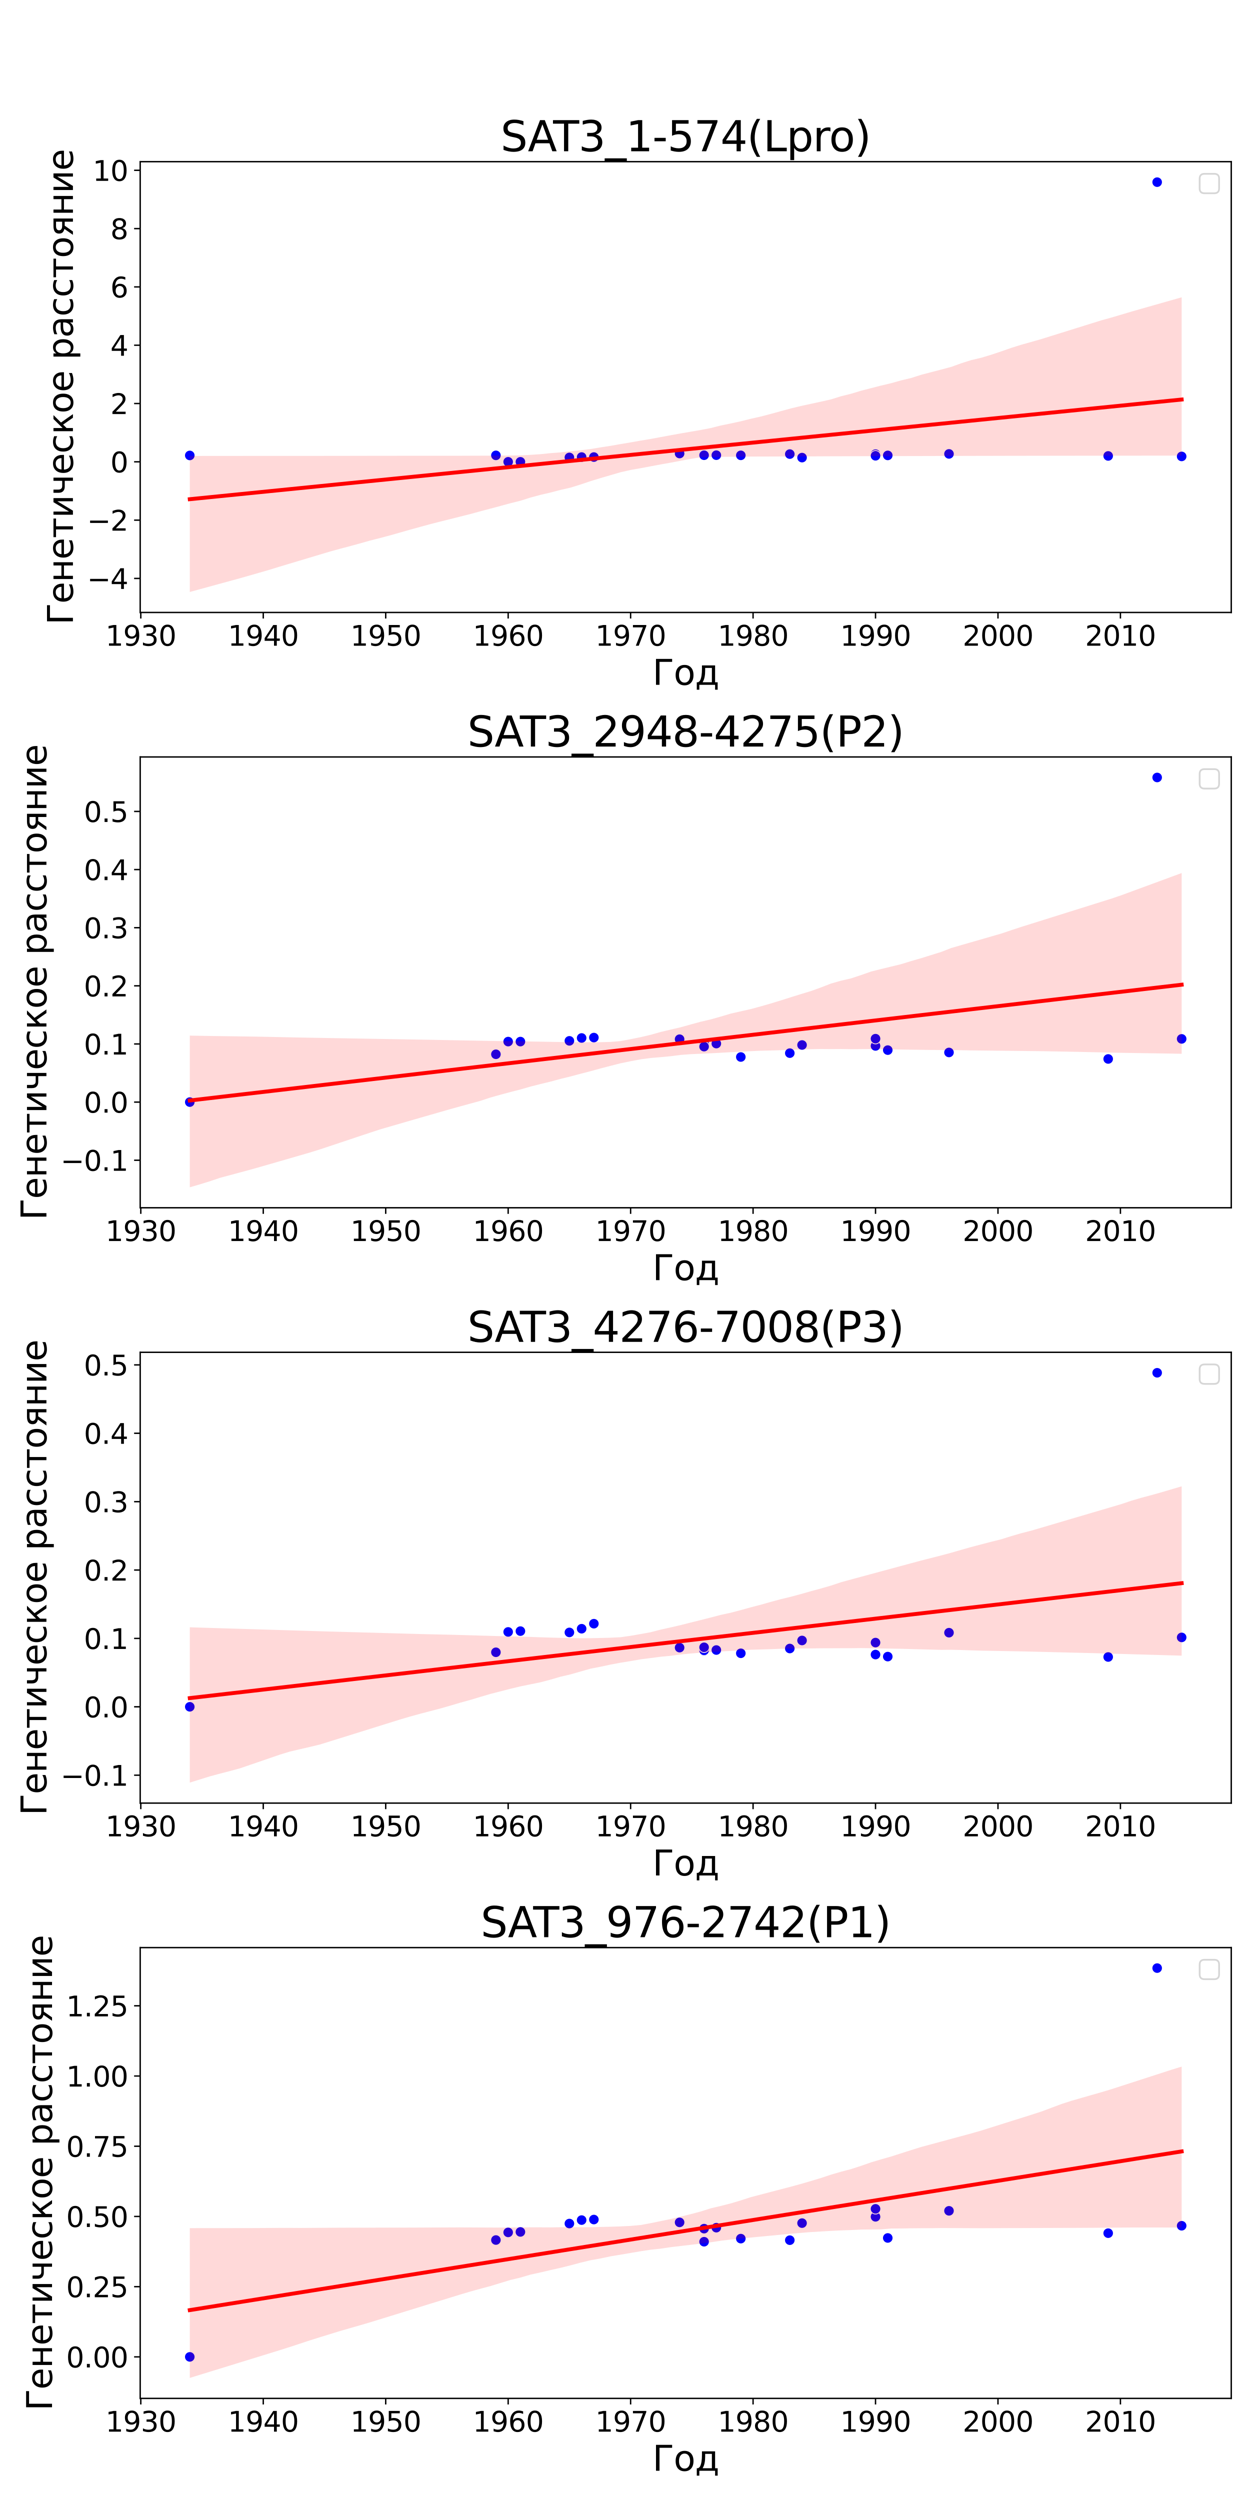 <?xml version="1.0" encoding="utf-8" standalone="no"?>
<!DOCTYPE svg PUBLIC "-//W3C//DTD SVG 1.1//EN"
  "http://www.w3.org/Graphics/SVG/1.1/DTD/svg11.dtd">
<svg xmlns:xlink="http://www.w3.org/1999/xlink" width="720pt" height="1440pt" viewBox="0 0 720 1440" xmlns="http://www.w3.org/2000/svg" version="1.1">
 <defs>
  <style type="text/css">*{stroke-linejoin: round; stroke-linecap: butt}</style>
 </defs>
 <g id="figure_1">
  <g id="patch_1">
   <path d="M 0 1440 
L 720 1440 
L 720 0 
L 0 0 
z
" style="fill: #ffffff"/>
  </g>
  <g id="axes_1">
   <g id="patch_2">
    <path d="M 80.75 352.78 
L 709.2 352.78 
L 709.2 93.12 
L 80.75 93.12 
z
" style="fill: #ffffff"/>
   </g>
   <g id="PathCollection_1">
    <defs>
     <path id="m94486f01ce" d="M 0 3 
C 0.796 3 1.559 2.684 2.121 2.121 
C 2.684 1.559 3 0.796 3 0 
C 3 -0.796 2.684 -1.559 2.121 -2.121 
C 1.559 -2.684 0.796 -3 0 -3 
C -0.796 -3 -1.559 -2.684 -2.121 -2.121 
C -2.684 -1.559 -3 -0.796 -3 0 
C -3 0.796 -2.684 1.559 -2.121 2.121 
C -1.559 2.684 -0.796 3 0 3 
z
" style="stroke: #ffffff; stroke-width: 0.48"/>
    </defs>
    <g clip-path="url(#pdf8f0b0fbd)">
     <use xlink:href="#m94486f01ce" x="461.981" y="263.581" style="fill: #0000ff; stroke: #ffffff; stroke-width: 0.48"/>
     <use xlink:href="#m94486f01ce" x="680.634" y="262.897" style="fill: #0000ff; stroke: #ffffff; stroke-width: 0.48"/>
     <use xlink:href="#m94486f01ce" x="504.301" y="261.592" style="fill: #0000ff; stroke: #ffffff; stroke-width: 0.48"/>
     <use xlink:href="#m94486f01ce" x="285.649" y="262.286" style="fill: #0000ff; stroke: #ffffff; stroke-width: 0.48"/>
     <use xlink:href="#m94486f01ce" x="638.314" y="262.62" style="fill: #0000ff; stroke: #ffffff; stroke-width: 0.48"/>
     <use xlink:href="#m94486f01ce" x="546.621" y="261.452" style="fill: #0000ff; stroke: #ffffff; stroke-width: 0.48"/>
     <use xlink:href="#m94486f01ce" x="426.715" y="262.273" style="fill: #0000ff; stroke: #ffffff; stroke-width: 0.48"/>
     <use xlink:href="#m94486f01ce" x="666.527" y="104.923" style="fill: #0000ff; stroke: #ffffff; stroke-width: 0.48"/>
     <use xlink:href="#m94486f01ce" x="454.928" y="261.556" style="fill: #0000ff; stroke: #ffffff; stroke-width: 0.48"/>
     <use xlink:href="#m94486f01ce" x="405.555" y="261.914" style="fill: #0000ff; stroke: #ffffff; stroke-width: 0.48"/>
     <use xlink:href="#m94486f01ce" x="109.316" y="262.334" style="fill: #0000ff; stroke: #ffffff; stroke-width: 0.48"/>
     <use xlink:href="#m94486f01ce" x="511.355" y="262.313" style="fill: #0000ff; stroke: #ffffff; stroke-width: 0.48"/>
     <use xlink:href="#m94486f01ce" x="405.555" y="262.214" style="fill: #0000ff; stroke: #ffffff; stroke-width: 0.48"/>
     <use xlink:href="#m94486f01ce" x="405.555" y="262.214" style="fill: #0000ff; stroke: #ffffff; stroke-width: 0.48"/>
     <use xlink:href="#m94486f01ce" x="412.608" y="262.184" style="fill: #0000ff; stroke: #ffffff; stroke-width: 0.48"/>
     <use xlink:href="#m94486f01ce" x="504.301" y="262.531" style="fill: #0000ff; stroke: #ffffff; stroke-width: 0.48"/>
     <use xlink:href="#m94486f01ce" x="391.448" y="261.233" style="fill: #0000ff; stroke: #ffffff; stroke-width: 0.48"/>
     <use xlink:href="#m94486f01ce" x="342.075" y="263.261" style="fill: #0000ff; stroke: #ffffff; stroke-width: 0.48"/>
     <use xlink:href="#m94486f01ce" x="335.022" y="263.261" style="fill: #0000ff; stroke: #ffffff; stroke-width: 0.48"/>
     <use xlink:href="#m94486f01ce" x="327.969" y="263.482" style="fill: #0000ff; stroke: #ffffff; stroke-width: 0.48"/>
     <use xlink:href="#m94486f01ce" x="292.702" y="266.009" style="fill: #0000ff; stroke: #ffffff; stroke-width: 0.48"/>
     <use xlink:href="#m94486f01ce" x="299.755" y="266.009" style="fill: #0000ff; stroke: #ffffff; stroke-width: 0.48"/>
    </g>
   </g>
   <g id="PolyCollection_1">
    <path d="M 109.316 262.63 
L 109.316 340.977 
L 115.087 339.399 
L 120.858 337.82 
L 126.629 336.241 
L 132.399 334.663 
L 138.17 333.084 
L 143.941 331.442 
L 149.712 329.785 
L 155.483 328.107 
L 161.254 326.327 
L 167.025 324.598 
L 172.796 322.869 
L 178.567 321.14 
L 184.337 319.411 
L 190.108 317.682 
L 195.879 316.094 
L 201.65 314.566 
L 207.421 312.991 
L 213.192 311.358 
L 218.963 309.897 
L 224.734 308.363 
L 230.505 306.718 
L 236.276 305.072 
L 242.046 303.487 
L 247.817 301.913 
L 253.588 300.434 
L 259.359 298.988 
L 265.13 297.54 
L 270.901 296.091 
L 276.672 294.506 
L 282.443 292.98 
L 288.214 291.438 
L 293.984 289.871 
L 299.755 288.43 
L 305.526 286.605 
L 311.297 285.048 
L 317.068 283.705 
L 322.839 282.193 
L 328.61 280.875 
L 334.381 279.086 
L 340.152 277.134 
L 345.922 275.373 
L 351.693 273.684 
L 357.464 272.005 
L 363.235 270.698 
L 369.006 269.689 
L 374.777 268.594 
L 380.548 267.512 
L 386.319 266.491 
L 392.09 265.39 
L 397.86 264.319 
L 403.631 263.361 
L 409.402 263.236 
L 415.173 263.156 
L 420.944 263.091 
L 426.715 263.055 
L 432.486 262.984 
L 438.257 262.964 
L 444.028 262.951 
L 449.798 262.932 
L 455.569 262.912 
L 461.34 262.883 
L 467.111 262.874 
L 472.882 262.842 
L 478.653 262.815 
L 484.424 262.801 
L 490.195 262.78 
L 495.966 262.758 
L 501.736 262.743 
L 507.507 262.719 
L 513.278 262.706 
L 519.049 262.694 
L 524.82 262.679 
L 530.591 262.667 
L 536.362 262.651 
L 542.133 262.64 
L 547.904 262.625 
L 553.674 262.611 
L 559.445 262.595 
L 565.216 262.58 
L 570.987 262.572 
L 576.758 262.557 
L 582.529 262.542 
L 588.3 262.536 
L 594.071 262.527 
L 599.842 262.523 
L 605.613 262.511 
L 611.383 262.506 
L 617.154 262.499 
L 622.925 262.485 
L 628.696 262.476 
L 634.467 262.474 
L 640.238 262.471 
L 646.009 262.465 
L 651.78 262.465 
L 657.551 262.455 
L 663.321 262.445 
L 669.092 262.441 
L 674.863 262.436 
L 680.634 262.43 
L 680.634 171.249 
L 680.634 171.249 
L 674.863 172.891 
L 669.092 174.532 
L 663.321 176.173 
L 657.551 177.814 
L 651.78 179.458 
L 646.009 181.186 
L 640.238 182.898 
L 634.467 184.488 
L 628.696 186.289 
L 622.925 188.091 
L 617.154 189.893 
L 611.383 191.695 
L 605.613 193.498 
L 599.842 195.3 
L 594.071 196.941 
L 588.3 198.556 
L 582.529 200.37 
L 576.758 202.386 
L 570.987 204.314 
L 565.216 206.062 
L 559.445 207.415 
L 553.674 209.246 
L 547.904 211.336 
L 542.133 212.874 
L 536.362 214.372 
L 530.591 215.881 
L 524.82 217.73 
L 519.049 219.102 
L 513.278 220.728 
L 507.507 222.092 
L 501.736 223.58 
L 495.966 225.064 
L 490.195 226.816 
L 484.424 228.244 
L 478.653 230.052 
L 472.882 231.357 
L 467.111 232.607 
L 461.34 233.847 
L 455.569 235.249 
L 449.798 236.818 
L 444.028 238.405 
L 438.257 239.915 
L 432.486 241.209 
L 426.715 242.653 
L 420.944 243.918 
L 415.173 245.084 
L 409.402 246.56 
L 403.631 247.667 
L 397.86 248.658 
L 392.09 249.658 
L 386.319 250.692 
L 380.548 251.766 
L 374.777 252.841 
L 369.006 253.791 
L 363.235 254.825 
L 357.464 255.787 
L 351.693 256.804 
L 345.922 257.69 
L 340.152 258.659 
L 334.381 259.349 
L 328.61 259.921 
L 322.839 260.57 
L 317.068 261.016 
L 311.297 261.607 
L 305.526 261.993 
L 299.755 262.299 
L 293.984 262.368 
L 288.214 262.416 
L 282.443 262.466 
L 276.672 262.473 
L 270.901 262.494 
L 265.13 262.516 
L 259.359 262.518 
L 253.588 262.52 
L 247.817 262.523 
L 242.046 262.525 
L 236.276 262.528 
L 230.505 262.53 
L 224.734 262.533 
L 218.963 262.536 
L 213.192 262.547 
L 207.421 262.558 
L 201.65 262.569 
L 195.879 262.579 
L 190.108 262.587 
L 184.337 262.59 
L 178.567 262.592 
L 172.796 262.595 
L 167.025 262.597 
L 161.254 262.599 
L 155.483 262.602 
L 149.712 262.604 
L 143.941 262.606 
L 138.17 262.609 
L 132.399 262.614 
L 126.629 262.619 
L 120.858 262.625 
L 115.087 262.628 
L 109.316 262.63 
z
" clip-path="url(#pdf8f0b0fbd)" style="fill: #ff0000; fill-opacity: 0.15"/>
   </g>
   <g id="matplotlib.axis_1">
    <g id="xtick_1">
     <g id="line2d_1">
      <defs>
       <path id="me9c86b2617" d="M 0 0 
L 0 3.5 
" style="stroke: #000000; stroke-width: 0.8"/>
      </defs>
      <g>
       <use xlink:href="#me9c86b2617" x="81.103" y="352.78" style="stroke: #000000; stroke-width: 0.8"/>
      </g>
     </g>
     <g id="text_1">
      <!-- 1930 -->
      <g transform="translate(60.743 371.938) scale(0.16 -0.16)">
       <defs>
        <path id="DejaVuSans-31" d="M 794 531 
L 1825 531 
L 1825 4091 
L 703 3866 
L 703 4441 
L 1819 4666 
L 2450 4666 
L 2450 531 
L 3481 531 
L 3481 0 
L 794 0 
L 794 531 
z
" transform="scale(0.016)"/>
        <path id="DejaVuSans-39" d="M 703 97 
L 703 672 
Q 941 559 1184 500 
Q 1428 441 1663 441 
Q 2288 441 2617 861 
Q 2947 1281 2994 2138 
Q 2813 1869 2534 1725 
Q 2256 1581 1919 1581 
Q 1219 1581 811 2004 
Q 403 2428 403 3163 
Q 403 3881 828 4315 
Q 1253 4750 1959 4750 
Q 2769 4750 3195 4129 
Q 3622 3509 3622 2328 
Q 3622 1225 3098 567 
Q 2575 -91 1691 -91 
Q 1453 -91 1209 -44 
Q 966 3 703 97 
z
M 1959 2075 
Q 2384 2075 2632 2365 
Q 2881 2656 2881 3163 
Q 2881 3666 2632 3958 
Q 2384 4250 1959 4250 
Q 1534 4250 1286 3958 
Q 1038 3666 1038 3163 
Q 1038 2656 1286 2365 
Q 1534 2075 1959 2075 
z
" transform="scale(0.016)"/>
        <path id="DejaVuSans-33" d="M 2597 2516 
Q 3050 2419 3304 2112 
Q 3559 1806 3559 1356 
Q 3559 666 3084 287 
Q 2609 -91 1734 -91 
Q 1441 -91 1130 -33 
Q 819 25 488 141 
L 488 750 
Q 750 597 1062 519 
Q 1375 441 1716 441 
Q 2309 441 2620 675 
Q 2931 909 2931 1356 
Q 2931 1769 2642 2001 
Q 2353 2234 1838 2234 
L 1294 2234 
L 1294 2753 
L 1863 2753 
Q 2328 2753 2575 2939 
Q 2822 3125 2822 3475 
Q 2822 3834 2567 4026 
Q 2313 4219 1838 4219 
Q 1578 4219 1281 4162 
Q 984 4106 628 3988 
L 628 4550 
Q 988 4650 1302 4700 
Q 1616 4750 1894 4750 
Q 2613 4750 3031 4423 
Q 3450 4097 3450 3541 
Q 3450 3153 3228 2886 
Q 3006 2619 2597 2516 
z
" transform="scale(0.016)"/>
        <path id="DejaVuSans-30" d="M 2034 4250 
Q 1547 4250 1301 3770 
Q 1056 3291 1056 2328 
Q 1056 1369 1301 889 
Q 1547 409 2034 409 
Q 2525 409 2770 889 
Q 3016 1369 3016 2328 
Q 3016 3291 2770 3770 
Q 2525 4250 2034 4250 
z
M 2034 4750 
Q 2819 4750 3233 4129 
Q 3647 3509 3647 2328 
Q 3647 1150 3233 529 
Q 2819 -91 2034 -91 
Q 1250 -91 836 529 
Q 422 1150 422 2328 
Q 422 3509 836 4129 
Q 1250 4750 2034 4750 
z
" transform="scale(0.016)"/>
       </defs>
       <use xlink:href="#DejaVuSans-31"/>
       <use xlink:href="#DejaVuSans-39" x="63.623"/>
       <use xlink:href="#DejaVuSans-33" x="127.246"/>
       <use xlink:href="#DejaVuSans-30" x="190.869"/>
      </g>
     </g>
    </g>
    <g id="xtick_2">
     <g id="line2d_2">
      <g>
       <use xlink:href="#me9c86b2617" x="151.636" y="352.78" style="stroke: #000000; stroke-width: 0.8"/>
      </g>
     </g>
     <g id="text_2">
      <!-- 1940 -->
      <g transform="translate(131.276 371.938) scale(0.16 -0.16)">
       <defs>
        <path id="DejaVuSans-34" d="M 2419 4116 
L 825 1625 
L 2419 1625 
L 2419 4116 
z
M 2253 4666 
L 3047 4666 
L 3047 1625 
L 3713 1625 
L 3713 1100 
L 3047 1100 
L 3047 0 
L 2419 0 
L 2419 1100 
L 313 1100 
L 313 1709 
L 2253 4666 
z
" transform="scale(0.016)"/>
       </defs>
       <use xlink:href="#DejaVuSans-31"/>
       <use xlink:href="#DejaVuSans-39" x="63.623"/>
       <use xlink:href="#DejaVuSans-34" x="127.246"/>
       <use xlink:href="#DejaVuSans-30" x="190.869"/>
      </g>
     </g>
    </g>
    <g id="xtick_3">
     <g id="line2d_3">
      <g>
       <use xlink:href="#me9c86b2617" x="222.169" y="352.78" style="stroke: #000000; stroke-width: 0.8"/>
      </g>
     </g>
     <g id="text_3">
      <!-- 1950 -->
      <g transform="translate(201.809 371.938) scale(0.16 -0.16)">
       <defs>
        <path id="DejaVuSans-35" d="M 691 4666 
L 3169 4666 
L 3169 4134 
L 1269 4134 
L 1269 2991 
Q 1406 3038 1543 3061 
Q 1681 3084 1819 3084 
Q 2600 3084 3056 2656 
Q 3513 2228 3513 1497 
Q 3513 744 3044 326 
Q 2575 -91 1722 -91 
Q 1428 -91 1123 -41 
Q 819 9 494 109 
L 494 744 
Q 775 591 1075 516 
Q 1375 441 1709 441 
Q 2250 441 2565 725 
Q 2881 1009 2881 1497 
Q 2881 1984 2565 2268 
Q 2250 2553 1709 2553 
Q 1456 2553 1204 2497 
Q 953 2441 691 2322 
L 691 4666 
z
" transform="scale(0.016)"/>
       </defs>
       <use xlink:href="#DejaVuSans-31"/>
       <use xlink:href="#DejaVuSans-39" x="63.623"/>
       <use xlink:href="#DejaVuSans-35" x="127.246"/>
       <use xlink:href="#DejaVuSans-30" x="190.869"/>
      </g>
     </g>
    </g>
    <g id="xtick_4">
     <g id="line2d_4">
      <g>
       <use xlink:href="#me9c86b2617" x="292.702" y="352.78" style="stroke: #000000; stroke-width: 0.8"/>
      </g>
     </g>
     <g id="text_4">
      <!-- 1960 -->
      <g transform="translate(272.342 371.938) scale(0.16 -0.16)">
       <defs>
        <path id="DejaVuSans-36" d="M 2113 2584 
Q 1688 2584 1439 2293 
Q 1191 2003 1191 1497 
Q 1191 994 1439 701 
Q 1688 409 2113 409 
Q 2538 409 2786 701 
Q 3034 994 3034 1497 
Q 3034 2003 2786 2293 
Q 2538 2584 2113 2584 
z
M 3366 4563 
L 3366 3988 
Q 3128 4100 2886 4159 
Q 2644 4219 2406 4219 
Q 1781 4219 1451 3797 
Q 1122 3375 1075 2522 
Q 1259 2794 1537 2939 
Q 1816 3084 2150 3084 
Q 2853 3084 3261 2657 
Q 3669 2231 3669 1497 
Q 3669 778 3244 343 
Q 2819 -91 2113 -91 
Q 1303 -91 875 529 
Q 447 1150 447 2328 
Q 447 3434 972 4092 
Q 1497 4750 2381 4750 
Q 2619 4750 2861 4703 
Q 3103 4656 3366 4563 
z
" transform="scale(0.016)"/>
       </defs>
       <use xlink:href="#DejaVuSans-31"/>
       <use xlink:href="#DejaVuSans-39" x="63.623"/>
       <use xlink:href="#DejaVuSans-36" x="127.246"/>
       <use xlink:href="#DejaVuSans-30" x="190.869"/>
      </g>
     </g>
    </g>
    <g id="xtick_5">
     <g id="line2d_5">
      <g>
       <use xlink:href="#me9c86b2617" x="363.235" y="352.78" style="stroke: #000000; stroke-width: 0.8"/>
      </g>
     </g>
     <g id="text_5">
      <!-- 1970 -->
      <g transform="translate(342.875 371.938) scale(0.16 -0.16)">
       <defs>
        <path id="DejaVuSans-37" d="M 525 4666 
L 3525 4666 
L 3525 4397 
L 1831 0 
L 1172 0 
L 2766 4134 
L 525 4134 
L 525 4666 
z
" transform="scale(0.016)"/>
       </defs>
       <use xlink:href="#DejaVuSans-31"/>
       <use xlink:href="#DejaVuSans-39" x="63.623"/>
       <use xlink:href="#DejaVuSans-37" x="127.246"/>
       <use xlink:href="#DejaVuSans-30" x="190.869"/>
      </g>
     </g>
    </g>
    <g id="xtick_6">
     <g id="line2d_6">
      <g>
       <use xlink:href="#me9c86b2617" x="433.768" y="352.78" style="stroke: #000000; stroke-width: 0.8"/>
      </g>
     </g>
     <g id="text_6">
      <!-- 1980 -->
      <g transform="translate(413.408 371.938) scale(0.16 -0.16)">
       <defs>
        <path id="DejaVuSans-38" d="M 2034 2216 
Q 1584 2216 1326 1975 
Q 1069 1734 1069 1313 
Q 1069 891 1326 650 
Q 1584 409 2034 409 
Q 2484 409 2743 651 
Q 3003 894 3003 1313 
Q 3003 1734 2745 1975 
Q 2488 2216 2034 2216 
z
M 1403 2484 
Q 997 2584 770 2862 
Q 544 3141 544 3541 
Q 544 4100 942 4425 
Q 1341 4750 2034 4750 
Q 2731 4750 3128 4425 
Q 3525 4100 3525 3541 
Q 3525 3141 3298 2862 
Q 3072 2584 2669 2484 
Q 3125 2378 3379 2068 
Q 3634 1759 3634 1313 
Q 3634 634 3220 271 
Q 2806 -91 2034 -91 
Q 1263 -91 848 271 
Q 434 634 434 1313 
Q 434 1759 690 2068 
Q 947 2378 1403 2484 
z
M 1172 3481 
Q 1172 3119 1398 2916 
Q 1625 2713 2034 2713 
Q 2441 2713 2670 2916 
Q 2900 3119 2900 3481 
Q 2900 3844 2670 4047 
Q 2441 4250 2034 4250 
Q 1625 4250 1398 4047 
Q 1172 3844 1172 3481 
z
" transform="scale(0.016)"/>
       </defs>
       <use xlink:href="#DejaVuSans-31"/>
       <use xlink:href="#DejaVuSans-39" x="63.623"/>
       <use xlink:href="#DejaVuSans-38" x="127.246"/>
       <use xlink:href="#DejaVuSans-30" x="190.869"/>
      </g>
     </g>
    </g>
    <g id="xtick_7">
     <g id="line2d_7">
      <g>
       <use xlink:href="#me9c86b2617" x="504.301" y="352.78" style="stroke: #000000; stroke-width: 0.8"/>
      </g>
     </g>
     <g id="text_7">
      <!-- 1990 -->
      <g transform="translate(483.941 371.938) scale(0.16 -0.16)">
       <use xlink:href="#DejaVuSans-31"/>
       <use xlink:href="#DejaVuSans-39" x="63.623"/>
       <use xlink:href="#DejaVuSans-39" x="127.246"/>
       <use xlink:href="#DejaVuSans-30" x="190.869"/>
      </g>
     </g>
    </g>
    <g id="xtick_8">
     <g id="line2d_8">
      <g>
       <use xlink:href="#me9c86b2617" x="574.834" y="352.78" style="stroke: #000000; stroke-width: 0.8"/>
      </g>
     </g>
     <g id="text_8">
      <!-- 2000 -->
      <g transform="translate(554.474 371.938) scale(0.16 -0.16)">
       <defs>
        <path id="DejaVuSans-32" d="M 1228 531 
L 3431 531 
L 3431 0 
L 469 0 
L 469 531 
Q 828 903 1448 1529 
Q 2069 2156 2228 2338 
Q 2531 2678 2651 2914 
Q 2772 3150 2772 3378 
Q 2772 3750 2511 3984 
Q 2250 4219 1831 4219 
Q 1534 4219 1204 4116 
Q 875 4013 500 3803 
L 500 4441 
Q 881 4594 1212 4672 
Q 1544 4750 1819 4750 
Q 2544 4750 2975 4387 
Q 3406 4025 3406 3419 
Q 3406 3131 3298 2873 
Q 3191 2616 2906 2266 
Q 2828 2175 2409 1742 
Q 1991 1309 1228 531 
z
" transform="scale(0.016)"/>
       </defs>
       <use xlink:href="#DejaVuSans-32"/>
       <use xlink:href="#DejaVuSans-30" x="63.623"/>
       <use xlink:href="#DejaVuSans-30" x="127.246"/>
       <use xlink:href="#DejaVuSans-30" x="190.869"/>
      </g>
     </g>
    </g>
    <g id="xtick_9">
     <g id="line2d_9">
      <g>
       <use xlink:href="#me9c86b2617" x="645.368" y="352.78" style="stroke: #000000; stroke-width: 0.8"/>
      </g>
     </g>
     <g id="text_9">
      <!-- 2010 -->
      <g transform="translate(625.008 371.938) scale(0.16 -0.16)">
       <use xlink:href="#DejaVuSans-32"/>
       <use xlink:href="#DejaVuSans-30" x="63.623"/>
       <use xlink:href="#DejaVuSans-31" x="127.246"/>
       <use xlink:href="#DejaVuSans-30" x="190.869"/>
      </g>
     </g>
    </g>
    <g id="text_10">
     <!-- Год -->
     <g transform="translate(375.844 394.462) scale(0.2 -0.2)">
      <defs>
       <path id="DejaVuSans-413" d="M 628 0 
L 628 4666 
L 3531 4666 
L 3531 4134 
L 1259 4134 
L 1259 0 
L 628 0 
z
" transform="scale(0.016)"/>
       <path id="DejaVuSans-43e" d="M 1959 3097 
Q 1497 3097 1228 2736 
Q 959 2375 959 1747 
Q 959 1119 1226 758 
Q 1494 397 1959 397 
Q 2419 397 2687 759 
Q 2956 1122 2956 1747 
Q 2956 2369 2687 2733 
Q 2419 3097 1959 3097 
z
M 1959 3584 
Q 2709 3584 3137 3096 
Q 3566 2609 3566 1747 
Q 3566 888 3137 398 
Q 2709 -91 1959 -91 
Q 1206 -91 779 398 
Q 353 888 353 1747 
Q 353 2609 779 3096 
Q 1206 3584 1959 3584 
z
" transform="scale(0.016)"/>
       <path id="DejaVuSans-434" d="M 1384 459 
L 3053 459 
L 3053 3041 
L 1844 3041 
L 1844 2603 
Q 1844 1316 1475 628 
L 1384 459 
z
M 550 459 
Q 834 584 959 850 
Q 1266 1509 1266 2838 
L 1266 3500 
L 3631 3500 
L 3631 459 
L 4091 459 
L 4091 -884 
L 3631 -884 
L 3631 0 
L 794 0 
L 794 -884 
L 334 -884 
L 334 459 
L 550 459 
z
" transform="scale(0.016)"/>
      </defs>
      <use xlink:href="#DejaVuSans-413"/>
      <use xlink:href="#DejaVuSans-43e" x="60.986"/>
      <use xlink:href="#DejaVuSans-434" x="122.168"/>
     </g>
    </g>
   </g>
   <g id="matplotlib.axis_2">
    <g id="ytick_1">
     <g id="line2d_10">
      <defs>
       <path id="m06dcebba68" d="M 0 0 
L -3.5 0 
" style="stroke: #000000; stroke-width: 0.8"/>
      </defs>
      <g>
       <use xlink:href="#m06dcebba68" x="80.75" y="333.174" style="stroke: #000000; stroke-width: 0.8"/>
      </g>
     </g>
     <g id="text_11">
      <!-- −4 -->
      <g transform="translate(50.163 339.252) scale(0.16 -0.16)">
       <defs>
        <path id="DejaVuSans-2212" d="M 678 2272 
L 4684 2272 
L 4684 1741 
L 678 1741 
L 678 2272 
z
" transform="scale(0.016)"/>
       </defs>
       <use xlink:href="#DejaVuSans-2212"/>
       <use xlink:href="#DejaVuSans-34" x="83.789"/>
      </g>
     </g>
    </g>
    <g id="ytick_2">
     <g id="line2d_11">
      <g>
       <use xlink:href="#m06dcebba68" x="80.75" y="299.591" style="stroke: #000000; stroke-width: 0.8"/>
      </g>
     </g>
     <g id="text_12">
      <!-- −2 -->
      <g transform="translate(50.163 305.67) scale(0.16 -0.16)">
       <use xlink:href="#DejaVuSans-2212"/>
       <use xlink:href="#DejaVuSans-32" x="83.789"/>
      </g>
     </g>
    </g>
    <g id="ytick_3">
     <g id="line2d_12">
      <g>
       <use xlink:href="#m06dcebba68" x="80.75" y="266.009" style="stroke: #000000; stroke-width: 0.8"/>
      </g>
     </g>
     <g id="text_13">
      <!-- 0 -->
      <g transform="translate(63.57 272.087) scale(0.16 -0.16)">
       <use xlink:href="#DejaVuSans-30"/>
      </g>
     </g>
    </g>
    <g id="ytick_4">
     <g id="line2d_13">
      <g>
       <use xlink:href="#m06dcebba68" x="80.75" y="232.426" style="stroke: #000000; stroke-width: 0.8"/>
      </g>
     </g>
     <g id="text_14">
      <!-- 2 -->
      <g transform="translate(63.57 238.505) scale(0.16 -0.16)">
       <use xlink:href="#DejaVuSans-32"/>
      </g>
     </g>
    </g>
    <g id="ytick_5">
     <g id="line2d_14">
      <g>
       <use xlink:href="#m06dcebba68" x="80.75" y="198.844" style="stroke: #000000; stroke-width: 0.8"/>
      </g>
     </g>
     <g id="text_15">
      <!-- 4 -->
      <g transform="translate(63.57 204.922) scale(0.16 -0.16)">
       <use xlink:href="#DejaVuSans-34"/>
      </g>
     </g>
    </g>
    <g id="ytick_6">
     <g id="line2d_15">
      <g>
       <use xlink:href="#m06dcebba68" x="80.75" y="165.261" style="stroke: #000000; stroke-width: 0.8"/>
      </g>
     </g>
     <g id="text_16">
      <!-- 6 -->
      <g transform="translate(63.57 171.34) scale(0.16 -0.16)">
       <use xlink:href="#DejaVuSans-36"/>
      </g>
     </g>
    </g>
    <g id="ytick_7">
     <g id="line2d_16">
      <g>
       <use xlink:href="#m06dcebba68" x="80.75" y="131.679" style="stroke: #000000; stroke-width: 0.8"/>
      </g>
     </g>
     <g id="text_17">
      <!-- 8 -->
      <g transform="translate(63.57 137.758) scale(0.16 -0.16)">
       <use xlink:href="#DejaVuSans-38"/>
      </g>
     </g>
    </g>
    <g id="ytick_8">
     <g id="line2d_17">
      <g>
       <use xlink:href="#m06dcebba68" x="80.75" y="98.096" style="stroke: #000000; stroke-width: 0.8"/>
      </g>
     </g>
     <g id="text_18">
      <!-- 10 -->
      <g transform="translate(53.39 104.175) scale(0.16 -0.16)">
       <use xlink:href="#DejaVuSans-31"/>
       <use xlink:href="#DejaVuSans-30" x="63.623"/>
      </g>
     </g>
    </g>
    <g id="text_19">
     <!-- Генетическое расстояние -->
     <g transform="translate(42.003 359.887) rotate(-90) scale(0.2 -0.2)">
      <defs>
       <path id="DejaVuSans-435" d="M 3597 1894 
L 3597 1613 
L 953 1613 
Q 991 1019 1311 708 
Q 1631 397 2203 397 
Q 2534 397 2845 478 
Q 3156 559 3463 722 
L 3463 178 
Q 3153 47 2828 -22 
Q 2503 -91 2169 -91 
Q 1331 -91 842 396 
Q 353 884 353 1716 
Q 353 2575 817 3079 
Q 1281 3584 2069 3584 
Q 2775 3584 3186 3129 
Q 3597 2675 3597 1894 
z
M 3022 2063 
Q 3016 2534 2758 2815 
Q 2500 3097 2075 3097 
Q 1594 3097 1305 2825 
Q 1016 2553 972 2059 
L 3022 2063 
z
" transform="scale(0.016)"/>
       <path id="DejaVuSans-43d" d="M 581 3500 
L 1159 3500 
L 1159 2072 
L 3025 2072 
L 3025 3500 
L 3603 3500 
L 3603 0 
L 3025 0 
L 3025 1613 
L 1159 1613 
L 1159 0 
L 581 0 
L 581 3500 
z
" transform="scale(0.016)"/>
       <path id="DejaVuSans-442" d="M 188 3500 
L 3541 3500 
L 3541 3041 
L 2147 3041 
L 2147 0 
L 1581 0 
L 1581 3041 
L 188 3041 
L 188 3500 
z
" transform="scale(0.016)"/>
       <path id="DejaVuSans-438" d="M 3578 3500 
L 3578 0 
L 3006 0 
L 3006 2809 
L 1319 0 
L 581 0 
L 581 3500 
L 1153 3500 
L 1153 697 
L 2838 3500 
L 3578 3500 
z
" transform="scale(0.016)"/>
       <path id="DejaVuSans-447" d="M 2625 0 
L 2625 1472 
L 1553 1472 
Q 1075 1472 756 1769 
Q 469 2038 469 2613 
L 469 3500 
L 1044 3500 
L 1044 2666 
Q 1044 2300 1206 2116 
Q 1372 1931 1697 1931 
L 2625 1931 
L 2625 3500 
L 3200 3500 
L 3200 0 
L 2625 0 
z
" transform="scale(0.016)"/>
       <path id="DejaVuSans-441" d="M 3122 3366 
L 3122 2828 
Q 2878 2963 2633 3030 
Q 2388 3097 2138 3097 
Q 1578 3097 1268 2742 
Q 959 2388 959 1747 
Q 959 1106 1268 751 
Q 1578 397 2138 397 
Q 2388 397 2633 464 
Q 2878 531 3122 666 
L 3122 134 
Q 2881 22 2623 -34 
Q 2366 -91 2075 -91 
Q 1284 -91 818 406 
Q 353 903 353 1747 
Q 353 2603 823 3093 
Q 1294 3584 2113 3584 
Q 2378 3584 2631 3529 
Q 2884 3475 3122 3366 
z
" transform="scale(0.016)"/>
       <path id="DejaVuSans-43a" d="M 581 3500 
L 1153 3500 
L 1153 1856 
L 2775 3500 
L 3481 3500 
L 2144 2147 
L 3653 0 
L 3009 0 
L 1769 1766 
L 1153 1141 
L 1153 0 
L 581 0 
L 581 3500 
z
" transform="scale(0.016)"/>
       <path id="DejaVuSans-20" transform="scale(0.016)"/>
       <path id="DejaVuSans-440" d="M 1159 525 
L 1159 -1331 
L 581 -1331 
L 581 3500 
L 1159 3500 
L 1159 2969 
Q 1341 3281 1617 3432 
Q 1894 3584 2278 3584 
Q 2916 3584 3314 3078 
Q 3713 2572 3713 1747 
Q 3713 922 3314 415 
Q 2916 -91 2278 -91 
Q 1894 -91 1617 61 
Q 1341 213 1159 525 
z
M 3116 1747 
Q 3116 2381 2855 2742 
Q 2594 3103 2138 3103 
Q 1681 3103 1420 2742 
Q 1159 2381 1159 1747 
Q 1159 1113 1420 752 
Q 1681 391 2138 391 
Q 2594 391 2855 752 
Q 3116 1113 3116 1747 
z
" transform="scale(0.016)"/>
       <path id="DejaVuSans-430" d="M 2194 1759 
Q 1497 1759 1228 1600 
Q 959 1441 959 1056 
Q 959 750 1161 570 
Q 1363 391 1709 391 
Q 2188 391 2477 730 
Q 2766 1069 2766 1631 
L 2766 1759 
L 2194 1759 
z
M 3341 1997 
L 3341 0 
L 2766 0 
L 2766 531 
Q 2569 213 2275 61 
Q 1981 -91 1556 -91 
Q 1019 -91 701 211 
Q 384 513 384 1019 
Q 384 1609 779 1909 
Q 1175 2209 1959 2209 
L 2766 2209 
L 2766 2266 
Q 2766 2663 2505 2880 
Q 2244 3097 1772 3097 
Q 1472 3097 1187 3025 
Q 903 2953 641 2809 
L 641 3341 
Q 956 3463 1253 3523 
Q 1550 3584 1831 3584 
Q 2591 3584 2966 3190 
Q 3341 2797 3341 1997 
z
" transform="scale(0.016)"/>
       <path id="DejaVuSans-44f" d="M 1181 2491 
Q 1181 2231 1381 2084 
Q 1581 1938 1953 1938 
L 2728 1938 
L 2728 3041 
L 1953 3041 
Q 1581 3041 1381 2897 
Q 1181 2753 1181 2491 
z
M 363 0 
L 1431 1534 
Q 1069 1616 828 1830 
Q 588 2044 588 2491 
Q 588 2997 923 3248 
Q 1259 3500 1938 3500 
L 3306 3500 
L 3306 0 
L 2728 0 
L 2728 1478 
L 2013 1478 
L 981 0 
L 363 0 
z
" transform="scale(0.016)"/>
      </defs>
      <use xlink:href="#DejaVuSans-413"/>
      <use xlink:href="#DejaVuSans-435" x="60.986"/>
      <use xlink:href="#DejaVuSans-43d" x="122.51"/>
      <use xlink:href="#DejaVuSans-435" x="187.891"/>
      <use xlink:href="#DejaVuSans-442" x="249.414"/>
      <use xlink:href="#DejaVuSans-438" x="307.666"/>
      <use xlink:href="#DejaVuSans-447" x="372.656"/>
      <use xlink:href="#DejaVuSans-435" x="431.738"/>
      <use xlink:href="#DejaVuSans-441" x="493.262"/>
      <use xlink:href="#DejaVuSans-43a" x="548.242"/>
      <use xlink:href="#DejaVuSans-43e" x="608.643"/>
      <use xlink:href="#DejaVuSans-435" x="669.824"/>
      <use xlink:href="#DejaVuSans-20" x="731.348"/>
      <use xlink:href="#DejaVuSans-440" x="763.135"/>
      <use xlink:href="#DejaVuSans-430" x="826.611"/>
      <use xlink:href="#DejaVuSans-441" x="887.891"/>
      <use xlink:href="#DejaVuSans-441" x="942.871"/>
      <use xlink:href="#DejaVuSans-442" x="997.852"/>
      <use xlink:href="#DejaVuSans-43e" x="1056.104"/>
      <use xlink:href="#DejaVuSans-44f" x="1117.285"/>
      <use xlink:href="#DejaVuSans-43d" x="1177.441"/>
      <use xlink:href="#DejaVuSans-438" x="1242.822"/>
      <use xlink:href="#DejaVuSans-435" x="1307.812"/>
     </g>
    </g>
   </g>
   <g id="line2d_18">
    <path d="M 109.316 287.541 
L 115.087 286.961 
L 120.858 286.381 
L 126.629 285.801 
L 132.399 285.222 
L 138.17 284.642 
L 143.941 284.062 
L 149.712 283.482 
L 155.483 282.902 
L 161.254 282.322 
L 167.025 281.742 
L 172.796 281.162 
L 178.567 280.583 
L 184.337 280.003 
L 190.108 279.423 
L 195.879 278.843 
L 201.65 278.263 
L 207.421 277.683 
L 213.192 277.103 
L 218.963 276.524 
L 224.734 275.944 
L 230.505 275.364 
L 236.276 274.784 
L 242.046 274.204 
L 247.817 273.624 
L 253.588 273.044 
L 259.359 272.464 
L 265.13 271.885 
L 270.901 271.305 
L 276.672 270.725 
L 282.443 270.145 
L 288.214 269.565 
L 293.984 268.985 
L 299.755 268.405 
L 305.526 267.826 
L 311.297 267.246 
L 317.068 266.666 
L 322.839 266.086 
L 328.61 265.506 
L 334.381 264.926 
L 340.152 264.346 
L 345.922 263.766 
L 351.693 263.187 
L 357.464 262.607 
L 363.235 262.027 
L 369.006 261.447 
L 374.777 260.867 
L 380.548 260.287 
L 386.319 259.707 
L 392.09 259.128 
L 397.86 258.548 
L 403.631 257.968 
L 409.402 257.388 
L 415.173 256.808 
L 420.944 256.228 
L 426.715 255.648 
L 432.486 255.069 
L 438.257 254.489 
L 444.028 253.909 
L 449.798 253.329 
L 455.569 252.749 
L 461.34 252.169 
L 467.111 251.589 
L 472.882 251.009 
L 478.653 250.43 
L 484.424 249.85 
L 490.195 249.27 
L 495.966 248.69 
L 501.736 248.11 
L 507.507 247.53 
L 513.278 246.95 
L 519.049 246.371 
L 524.82 245.791 
L 530.591 245.211 
L 536.362 244.631 
L 542.133 244.051 
L 547.904 243.471 
L 553.674 242.891 
L 559.445 242.311 
L 565.216 241.732 
L 570.987 241.152 
L 576.758 240.572 
L 582.529 239.992 
L 588.3 239.412 
L 594.071 238.832 
L 599.842 238.252 
L 605.613 237.673 
L 611.383 237.093 
L 617.154 236.513 
L 622.925 235.933 
L 628.696 235.353 
L 634.467 234.773 
L 640.238 234.193 
L 646.009 233.614 
L 651.78 233.034 
L 657.551 232.454 
L 663.321 231.874 
L 669.092 231.294 
L 674.863 230.714 
L 680.634 230.134 
" clip-path="url(#pdf8f0b0fbd)" style="fill: none; stroke: #ff0000; stroke-width: 2.25; stroke-linecap: square"/>
   </g>
   <g id="patch_3">
    <path d="M 80.75 352.78 
L 80.75 93.12 
" style="fill: none; stroke: #000000; stroke-width: 0.8; stroke-linejoin: miter; stroke-linecap: square"/>
   </g>
   <g id="patch_4">
    <path d="M 709.2 352.78 
L 709.2 93.12 
" style="fill: none; stroke: #000000; stroke-width: 0.8; stroke-linejoin: miter; stroke-linecap: square"/>
   </g>
   <g id="patch_5">
    <path d="M 80.75 352.78 
L 709.2 352.78 
" style="fill: none; stroke: #000000; stroke-width: 0.8; stroke-linejoin: miter; stroke-linecap: square"/>
   </g>
   <g id="patch_6">
    <path d="M 80.75 93.12 
L 709.2 93.12 
" style="fill: none; stroke: #000000; stroke-width: 0.8; stroke-linejoin: miter; stroke-linecap: square"/>
   </g>
   <g id="text_20">
    <!-- SAT3_1-574(Lpro) -->
    <g transform="translate(288.346 87.12) scale(0.24 -0.24)">
     <defs>
      <path id="DejaVuSans-53" d="M 3425 4513 
L 3425 3897 
Q 3066 4069 2747 4153 
Q 2428 4238 2131 4238 
Q 1616 4238 1336 4038 
Q 1056 3838 1056 3469 
Q 1056 3159 1242 3001 
Q 1428 2844 1947 2747 
L 2328 2669 
Q 3034 2534 3370 2195 
Q 3706 1856 3706 1288 
Q 3706 609 3251 259 
Q 2797 -91 1919 -91 
Q 1588 -91 1214 -16 
Q 841 59 441 206 
L 441 856 
Q 825 641 1194 531 
Q 1563 422 1919 422 
Q 2459 422 2753 634 
Q 3047 847 3047 1241 
Q 3047 1584 2836 1778 
Q 2625 1972 2144 2069 
L 1759 2144 
Q 1053 2284 737 2584 
Q 422 2884 422 3419 
Q 422 4038 858 4394 
Q 1294 4750 2059 4750 
Q 2388 4750 2728 4690 
Q 3069 4631 3425 4513 
z
" transform="scale(0.016)"/>
      <path id="DejaVuSans-41" d="M 2188 4044 
L 1331 1722 
L 3047 1722 
L 2188 4044 
z
M 1831 4666 
L 2547 4666 
L 4325 0 
L 3669 0 
L 3244 1197 
L 1141 1197 
L 716 0 
L 50 0 
L 1831 4666 
z
" transform="scale(0.016)"/>
      <path id="DejaVuSans-54" d="M -19 4666 
L 3928 4666 
L 3928 4134 
L 2272 4134 
L 2272 0 
L 1638 0 
L 1638 4134 
L -19 4134 
L -19 4666 
z
" transform="scale(0.016)"/>
      <path id="DejaVuSans-5f" d="M 3263 -1063 
L 3263 -1509 
L -63 -1509 
L -63 -1063 
L 3263 -1063 
z
" transform="scale(0.016)"/>
      <path id="DejaVuSans-2d" d="M 313 2009 
L 1997 2009 
L 1997 1497 
L 313 1497 
L 313 2009 
z
" transform="scale(0.016)"/>
      <path id="DejaVuSans-28" d="M 1984 4856 
Q 1566 4138 1362 3434 
Q 1159 2731 1159 2009 
Q 1159 1288 1364 580 
Q 1569 -128 1984 -844 
L 1484 -844 
Q 1016 -109 783 600 
Q 550 1309 550 2009 
Q 550 2706 781 3412 
Q 1013 4119 1484 4856 
L 1984 4856 
z
" transform="scale(0.016)"/>
      <path id="DejaVuSans-4c" d="M 628 4666 
L 1259 4666 
L 1259 531 
L 3531 531 
L 3531 0 
L 628 0 
L 628 4666 
z
" transform="scale(0.016)"/>
      <path id="DejaVuSans-70" d="M 1159 525 
L 1159 -1331 
L 581 -1331 
L 581 3500 
L 1159 3500 
L 1159 2969 
Q 1341 3281 1617 3432 
Q 1894 3584 2278 3584 
Q 2916 3584 3314 3078 
Q 3713 2572 3713 1747 
Q 3713 922 3314 415 
Q 2916 -91 2278 -91 
Q 1894 -91 1617 61 
Q 1341 213 1159 525 
z
M 3116 1747 
Q 3116 2381 2855 2742 
Q 2594 3103 2138 3103 
Q 1681 3103 1420 2742 
Q 1159 2381 1159 1747 
Q 1159 1113 1420 752 
Q 1681 391 2138 391 
Q 2594 391 2855 752 
Q 3116 1113 3116 1747 
z
" transform="scale(0.016)"/>
      <path id="DejaVuSans-72" d="M 2631 2963 
Q 2534 3019 2420 3045 
Q 2306 3072 2169 3072 
Q 1681 3072 1420 2755 
Q 1159 2438 1159 1844 
L 1159 0 
L 581 0 
L 581 3500 
L 1159 3500 
L 1159 2956 
Q 1341 3275 1631 3429 
Q 1922 3584 2338 3584 
Q 2397 3584 2469 3576 
Q 2541 3569 2628 3553 
L 2631 2963 
z
" transform="scale(0.016)"/>
      <path id="DejaVuSans-6f" d="M 1959 3097 
Q 1497 3097 1228 2736 
Q 959 2375 959 1747 
Q 959 1119 1226 758 
Q 1494 397 1959 397 
Q 2419 397 2687 759 
Q 2956 1122 2956 1747 
Q 2956 2369 2687 2733 
Q 2419 3097 1959 3097 
z
M 1959 3584 
Q 2709 3584 3137 3096 
Q 3566 2609 3566 1747 
Q 3566 888 3137 398 
Q 2709 -91 1959 -91 
Q 1206 -91 779 398 
Q 353 888 353 1747 
Q 353 2609 779 3096 
Q 1206 3584 1959 3584 
z
" transform="scale(0.016)"/>
      <path id="DejaVuSans-29" d="M 513 4856 
L 1013 4856 
Q 1481 4119 1714 3412 
Q 1947 2706 1947 2009 
Q 1947 1309 1714 600 
Q 1481 -109 1013 -844 
L 513 -844 
Q 928 -128 1133 580 
Q 1338 1288 1338 2009 
Q 1338 2731 1133 3434 
Q 928 4138 513 4856 
z
" transform="scale(0.016)"/>
     </defs>
     <use xlink:href="#DejaVuSans-53"/>
     <use xlink:href="#DejaVuSans-41" x="65.352"/>
     <use xlink:href="#DejaVuSans-54" x="126.01"/>
     <use xlink:href="#DejaVuSans-33" x="187.094"/>
     <use xlink:href="#DejaVuSans-5f" x="250.717"/>
     <use xlink:href="#DejaVuSans-31" x="300.717"/>
     <use xlink:href="#DejaVuSans-2d" x="364.34"/>
     <use xlink:href="#DejaVuSans-35" x="400.424"/>
     <use xlink:href="#DejaVuSans-37" x="464.047"/>
     <use xlink:href="#DejaVuSans-34" x="527.67"/>
     <use xlink:href="#DejaVuSans-28" x="591.293"/>
     <use xlink:href="#DejaVuSans-4c" x="630.307"/>
     <use xlink:href="#DejaVuSans-70" x="686.02"/>
     <use xlink:href="#DejaVuSans-72" x="749.496"/>
     <use xlink:href="#DejaVuSans-6f" x="788.359"/>
     <use xlink:href="#DejaVuSans-29" x="849.541"/>
    </g>
   </g>
   <g id="legend_1">
    <g id="patch_7">
     <path d="M 693.8 111.32 
L 699.4 111.32 
Q 702.2 111.32 702.2 108.52 
L 702.2 102.92 
Q 702.2 100.12 699.4 100.12 
L 693.8 100.12 
Q 691 100.12 691 102.92 
L 691 108.52 
Q 691 111.32 693.8 111.32 
z
" style="fill: #ffffff; opacity: 0.8; stroke: #cccccc; stroke-linejoin: miter"/>
    </g>
   </g>
  </g>
  <g id="axes_2">
   <g id="patch_8">
    <path d="M 80.75 695.68 
L 709.2 695.68 
L 709.2 436.02 
L 80.75 436.02 
z
" style="fill: #ffffff"/>
   </g>
   <g id="PathCollection_2">
    <g clip-path="url(#p98798ec29f)">
     <use xlink:href="#m94486f01ce" x="461.981" y="601.92" style="fill: #0000ff; stroke: #ffffff; stroke-width: 0.48"/>
     <use xlink:href="#m94486f01ce" x="680.634" y="598.401" style="fill: #0000ff; stroke: #ffffff; stroke-width: 0.48"/>
     <use xlink:href="#m94486f01ce" x="504.301" y="602.46" style="fill: #0000ff; stroke: #ffffff; stroke-width: 0.48"/>
     <use xlink:href="#m94486f01ce" x="405.555" y="601.927" style="fill: #0000ff; stroke: #ffffff; stroke-width: 0.48"/>
     <use xlink:href="#m94486f01ce" x="412.608" y="601.105" style="fill: #0000ff; stroke: #ffffff; stroke-width: 0.48"/>
     <use xlink:href="#m94486f01ce" x="405.555" y="601.107" style="fill: #0000ff; stroke: #ffffff; stroke-width: 0.48"/>
     <use xlink:href="#m94486f01ce" x="504.301" y="598.279" style="fill: #0000ff; stroke: #ffffff; stroke-width: 0.48"/>
     <use xlink:href="#m94486f01ce" x="454.928" y="606.608" style="fill: #0000ff; stroke: #ffffff; stroke-width: 0.48"/>
     <use xlink:href="#m94486f01ce" x="546.621" y="606.216" style="fill: #0000ff; stroke: #ffffff; stroke-width: 0.48"/>
     <use xlink:href="#m94486f01ce" x="285.649" y="607.263" style="fill: #0000ff; stroke: #ffffff; stroke-width: 0.48"/>
     <use xlink:href="#m94486f01ce" x="426.715" y="608.835" style="fill: #0000ff; stroke: #ffffff; stroke-width: 0.48"/>
     <use xlink:href="#m94486f01ce" x="405.555" y="602.851" style="fill: #0000ff; stroke: #ffffff; stroke-width: 0.48"/>
     <use xlink:href="#m94486f01ce" x="511.355" y="604.869" style="fill: #0000ff; stroke: #ffffff; stroke-width: 0.48"/>
     <use xlink:href="#m94486f01ce" x="391.448" y="598.579" style="fill: #0000ff; stroke: #ffffff; stroke-width: 0.48"/>
     <use xlink:href="#m94486f01ce" x="666.527" y="447.823" style="fill: #0000ff; stroke: #ffffff; stroke-width: 0.48"/>
     <use xlink:href="#m94486f01ce" x="638.314" y="609.961" style="fill: #0000ff; stroke: #ffffff; stroke-width: 0.48"/>
     <use xlink:href="#m94486f01ce" x="109.316" y="634.81" style="fill: #0000ff; stroke: #ffffff; stroke-width: 0.48"/>
     <use xlink:href="#m94486f01ce" x="342.075" y="597.643" style="fill: #0000ff; stroke: #ffffff; stroke-width: 0.48"/>
     <use xlink:href="#m94486f01ce" x="335.022" y="597.873" style="fill: #0000ff; stroke: #ffffff; stroke-width: 0.48"/>
     <use xlink:href="#m94486f01ce" x="327.969" y="599.528" style="fill: #0000ff; stroke: #ffffff; stroke-width: 0.48"/>
     <use xlink:href="#m94486f01ce" x="292.702" y="599.956" style="fill: #0000ff; stroke: #ffffff; stroke-width: 0.48"/>
     <use xlink:href="#m94486f01ce" x="299.755" y="599.956" style="fill: #0000ff; stroke: #ffffff; stroke-width: 0.48"/>
    </g>
   </g>
   <g id="PolyCollection_2">
    <path d="M 109.316 596.514 
L 109.316 683.877 
L 115.087 682.2 
L 120.858 680.412 
L 126.629 678.459 
L 132.399 676.905 
L 138.17 675.352 
L 143.941 673.798 
L 149.712 672.18 
L 155.483 670.514 
L 161.254 668.847 
L 167.025 667.18 
L 172.796 665.51 
L 178.567 663.834 
L 184.337 662.034 
L 190.108 660.115 
L 195.879 658.188 
L 201.65 656.262 
L 207.421 654.33 
L 213.192 652.416 
L 218.963 650.515 
L 224.734 648.849 
L 230.505 647.172 
L 236.276 645.5 
L 242.046 643.838 
L 247.817 642.177 
L 253.588 640.515 
L 259.359 638.854 
L 265.13 637.259 
L 270.901 635.679 
L 276.672 634.099 
L 282.443 632.189 
L 288.214 630.571 
L 293.984 629.009 
L 299.755 627.542 
L 305.526 625.875 
L 311.297 624.414 
L 317.068 623.014 
L 322.839 621.453 
L 328.61 620.041 
L 334.381 618.504 
L 340.152 617.012 
L 345.922 615.417 
L 351.693 613.918 
L 357.464 612.446 
L 363.235 611.261 
L 369.006 610.177 
L 374.777 609.397 
L 380.548 608.92 
L 386.319 608.378 
L 392.09 607.635 
L 397.86 607.204 
L 403.631 606.945 
L 409.402 606.69 
L 415.173 606.391 
L 420.944 606.054 
L 426.715 605.756 
L 432.486 605.474 
L 438.257 605.209 
L 444.028 605.074 
L 449.798 604.901 
L 455.569 604.646 
L 461.34 604.508 
L 467.111 604.322 
L 472.882 604.219 
L 478.653 604.27 
L 484.424 604.23 
L 490.195 604.323 
L 495.966 604.277 
L 501.736 604.24 
L 507.507 604.288 
L 513.278 604.425 
L 519.049 604.531 
L 524.82 604.617 
L 530.591 604.692 
L 536.362 604.781 
L 542.133 604.801 
L 547.904 604.849 
L 553.674 604.916 
L 559.445 605.034 
L 565.216 605.098 
L 570.987 605.163 
L 576.758 605.226 
L 582.529 605.29 
L 588.3 605.353 
L 594.071 605.417 
L 599.842 605.48 
L 605.613 605.583 
L 611.383 605.69 
L 617.154 605.797 
L 622.925 605.912 
L 628.696 606.043 
L 634.467 606.174 
L 640.238 606.305 
L 646.009 606.427 
L 651.78 606.515 
L 657.551 606.602 
L 663.321 606.689 
L 669.092 606.777 
L 674.863 606.87 
L 680.634 606.978 
L 680.634 502.874 
L 680.634 502.874 
L 674.863 504.996 
L 669.092 507.121 
L 663.321 509.245 
L 657.551 511.37 
L 651.78 513.494 
L 646.009 515.624 
L 640.238 517.592 
L 634.467 519.402 
L 628.696 521.213 
L 622.925 523.023 
L 617.154 524.834 
L 611.383 526.644 
L 605.613 528.454 
L 599.842 530.265 
L 594.071 532.075 
L 588.3 533.885 
L 582.529 535.777 
L 576.758 537.725 
L 570.987 539.395 
L 565.216 541.062 
L 559.445 542.724 
L 553.674 544.386 
L 547.904 546.061 
L 542.133 548.314 
L 536.362 550.12 
L 530.591 551.916 
L 524.82 553.577 
L 519.049 555.357 
L 513.278 556.763 
L 507.507 558.167 
L 501.736 559.612 
L 495.966 561.645 
L 490.195 563.556 
L 484.424 564.877 
L 478.653 566.529 
L 472.882 568.768 
L 467.111 570.846 
L 461.34 572.605 
L 455.569 574.393 
L 449.798 576.229 
L 444.028 577.991 
L 438.257 579.652 
L 432.486 581.223 
L 426.715 582.514 
L 420.944 583.831 
L 415.173 585.543 
L 409.402 587.174 
L 403.631 588.513 
L 397.86 590.09 
L 392.09 591.701 
L 386.319 593.047 
L 380.548 594.417 
L 374.777 596.044 
L 369.006 597.41 
L 363.235 598.566 
L 357.464 599.659 
L 351.693 600.144 
L 345.922 600.305 
L 340.152 600.366 
L 334.381 600.309 
L 328.61 600.303 
L 322.839 600.204 
L 317.068 600.104 
L 311.297 599.998 
L 305.526 599.906 
L 299.755 599.809 
L 293.984 599.736 
L 288.214 599.664 
L 282.443 599.569 
L 276.672 599.461 
L 270.901 599.354 
L 265.13 599.247 
L 259.359 599.14 
L 253.588 599.029 
L 247.817 598.915 
L 242.046 598.819 
L 236.276 598.717 
L 230.505 598.617 
L 224.734 598.521 
L 218.963 598.426 
L 213.192 598.32 
L 207.421 598.22 
L 201.65 598.12 
L 195.879 598.021 
L 190.108 597.922 
L 184.337 597.822 
L 178.567 597.723 
L 172.796 597.618 
L 167.025 597.496 
L 161.254 597.374 
L 155.483 597.253 
L 149.712 597.132 
L 143.941 597.041 
L 138.17 596.96 
L 132.399 596.88 
L 126.629 596.8 
L 120.858 596.72 
L 115.087 596.619 
L 109.316 596.514 
z
" clip-path="url(#p98798ec29f)" style="fill: #ff0000; fill-opacity: 0.15"/>
   </g>
   <g id="matplotlib.axis_3">
    <g id="xtick_10">
     <g id="line2d_19">
      <g>
       <use xlink:href="#me9c86b2617" x="81.103" y="695.68" style="stroke: #000000; stroke-width: 0.8"/>
      </g>
     </g>
     <g id="text_21">
      <!-- 1930 -->
      <g transform="translate(60.743 714.837) scale(0.16 -0.16)">
       <use xlink:href="#DejaVuSans-31"/>
       <use xlink:href="#DejaVuSans-39" x="63.623"/>
       <use xlink:href="#DejaVuSans-33" x="127.246"/>
       <use xlink:href="#DejaVuSans-30" x="190.869"/>
      </g>
     </g>
    </g>
    <g id="xtick_11">
     <g id="line2d_20">
      <g>
       <use xlink:href="#me9c86b2617" x="151.636" y="695.68" style="stroke: #000000; stroke-width: 0.8"/>
      </g>
     </g>
     <g id="text_22">
      <!-- 1940 -->
      <g transform="translate(131.276 714.837) scale(0.16 -0.16)">
       <use xlink:href="#DejaVuSans-31"/>
       <use xlink:href="#DejaVuSans-39" x="63.623"/>
       <use xlink:href="#DejaVuSans-34" x="127.246"/>
       <use xlink:href="#DejaVuSans-30" x="190.869"/>
      </g>
     </g>
    </g>
    <g id="xtick_12">
     <g id="line2d_21">
      <g>
       <use xlink:href="#me9c86b2617" x="222.169" y="695.68" style="stroke: #000000; stroke-width: 0.8"/>
      </g>
     </g>
     <g id="text_23">
      <!-- 1950 -->
      <g transform="translate(201.809 714.837) scale(0.16 -0.16)">
       <use xlink:href="#DejaVuSans-31"/>
       <use xlink:href="#DejaVuSans-39" x="63.623"/>
       <use xlink:href="#DejaVuSans-35" x="127.246"/>
       <use xlink:href="#DejaVuSans-30" x="190.869"/>
      </g>
     </g>
    </g>
    <g id="xtick_13">
     <g id="line2d_22">
      <g>
       <use xlink:href="#me9c86b2617" x="292.702" y="695.68" style="stroke: #000000; stroke-width: 0.8"/>
      </g>
     </g>
     <g id="text_24">
      <!-- 1960 -->
      <g transform="translate(272.342 714.837) scale(0.16 -0.16)">
       <use xlink:href="#DejaVuSans-31"/>
       <use xlink:href="#DejaVuSans-39" x="63.623"/>
       <use xlink:href="#DejaVuSans-36" x="127.246"/>
       <use xlink:href="#DejaVuSans-30" x="190.869"/>
      </g>
     </g>
    </g>
    <g id="xtick_14">
     <g id="line2d_23">
      <g>
       <use xlink:href="#me9c86b2617" x="363.235" y="695.68" style="stroke: #000000; stroke-width: 0.8"/>
      </g>
     </g>
     <g id="text_25">
      <!-- 1970 -->
      <g transform="translate(342.875 714.837) scale(0.16 -0.16)">
       <use xlink:href="#DejaVuSans-31"/>
       <use xlink:href="#DejaVuSans-39" x="63.623"/>
       <use xlink:href="#DejaVuSans-37" x="127.246"/>
       <use xlink:href="#DejaVuSans-30" x="190.869"/>
      </g>
     </g>
    </g>
    <g id="xtick_15">
     <g id="line2d_24">
      <g>
       <use xlink:href="#me9c86b2617" x="433.768" y="695.68" style="stroke: #000000; stroke-width: 0.8"/>
      </g>
     </g>
     <g id="text_26">
      <!-- 1980 -->
      <g transform="translate(413.408 714.837) scale(0.16 -0.16)">
       <use xlink:href="#DejaVuSans-31"/>
       <use xlink:href="#DejaVuSans-39" x="63.623"/>
       <use xlink:href="#DejaVuSans-38" x="127.246"/>
       <use xlink:href="#DejaVuSans-30" x="190.869"/>
      </g>
     </g>
    </g>
    <g id="xtick_16">
     <g id="line2d_25">
      <g>
       <use xlink:href="#me9c86b2617" x="504.301" y="695.68" style="stroke: #000000; stroke-width: 0.8"/>
      </g>
     </g>
     <g id="text_27">
      <!-- 1990 -->
      <g transform="translate(483.941 714.837) scale(0.16 -0.16)">
       <use xlink:href="#DejaVuSans-31"/>
       <use xlink:href="#DejaVuSans-39" x="63.623"/>
       <use xlink:href="#DejaVuSans-39" x="127.246"/>
       <use xlink:href="#DejaVuSans-30" x="190.869"/>
      </g>
     </g>
    </g>
    <g id="xtick_17">
     <g id="line2d_26">
      <g>
       <use xlink:href="#me9c86b2617" x="574.834" y="695.68" style="stroke: #000000; stroke-width: 0.8"/>
      </g>
     </g>
     <g id="text_28">
      <!-- 2000 -->
      <g transform="translate(554.474 714.837) scale(0.16 -0.16)">
       <use xlink:href="#DejaVuSans-32"/>
       <use xlink:href="#DejaVuSans-30" x="63.623"/>
       <use xlink:href="#DejaVuSans-30" x="127.246"/>
       <use xlink:href="#DejaVuSans-30" x="190.869"/>
      </g>
     </g>
    </g>
    <g id="xtick_18">
     <g id="line2d_27">
      <g>
       <use xlink:href="#me9c86b2617" x="645.368" y="695.68" style="stroke: #000000; stroke-width: 0.8"/>
      </g>
     </g>
     <g id="text_29">
      <!-- 2010 -->
      <g transform="translate(625.008 714.837) scale(0.16 -0.16)">
       <use xlink:href="#DejaVuSans-32"/>
       <use xlink:href="#DejaVuSans-30" x="63.623"/>
       <use xlink:href="#DejaVuSans-31" x="127.246"/>
       <use xlink:href="#DejaVuSans-30" x="190.869"/>
      </g>
     </g>
    </g>
    <g id="text_30">
     <!-- Год -->
     <g transform="translate(375.844 737.362) scale(0.2 -0.2)">
      <use xlink:href="#DejaVuSans-413"/>
      <use xlink:href="#DejaVuSans-43e" x="60.986"/>
      <use xlink:href="#DejaVuSans-434" x="122.168"/>
     </g>
    </g>
   </g>
   <g id="matplotlib.axis_4">
    <g id="ytick_9">
     <g id="line2d_28">
      <g>
       <use xlink:href="#m06dcebba68" x="80.75" y="668.293" style="stroke: #000000; stroke-width: 0.8"/>
      </g>
     </g>
     <g id="text_31">
      <!-- −0.1 -->
      <g transform="translate(34.898 674.372) scale(0.16 -0.16)">
       <defs>
        <path id="DejaVuSans-2e" d="M 684 794 
L 1344 794 
L 1344 0 
L 684 0 
L 684 794 
z
" transform="scale(0.016)"/>
       </defs>
       <use xlink:href="#DejaVuSans-2212"/>
       <use xlink:href="#DejaVuSans-30" x="83.789"/>
       <use xlink:href="#DejaVuSans-2e" x="147.412"/>
       <use xlink:href="#DejaVuSans-31" x="179.199"/>
      </g>
     </g>
    </g>
    <g id="ytick_10">
     <g id="line2d_29">
      <g>
       <use xlink:href="#m06dcebba68" x="80.75" y="634.81" style="stroke: #000000; stroke-width: 0.8"/>
      </g>
     </g>
     <g id="text_32">
      <!-- 0.0 -->
      <g transform="translate(48.305 640.888) scale(0.16 -0.16)">
       <use xlink:href="#DejaVuSans-30"/>
       <use xlink:href="#DejaVuSans-2e" x="63.623"/>
       <use xlink:href="#DejaVuSans-30" x="95.41"/>
      </g>
     </g>
    </g>
    <g id="ytick_11">
     <g id="line2d_30">
      <g>
       <use xlink:href="#m06dcebba68" x="80.75" y="601.326" style="stroke: #000000; stroke-width: 0.8"/>
      </g>
     </g>
     <g id="text_33">
      <!-- 0.1 -->
      <g transform="translate(48.305 607.404) scale(0.16 -0.16)">
       <use xlink:href="#DejaVuSans-30"/>
       <use xlink:href="#DejaVuSans-2e" x="63.623"/>
       <use xlink:href="#DejaVuSans-31" x="95.41"/>
      </g>
     </g>
    </g>
    <g id="ytick_12">
     <g id="line2d_31">
      <g>
       <use xlink:href="#m06dcebba68" x="80.75" y="567.842" style="stroke: #000000; stroke-width: 0.8"/>
      </g>
     </g>
     <g id="text_34">
      <!-- 0.2 -->
      <g transform="translate(48.305 573.921) scale(0.16 -0.16)">
       <use xlink:href="#DejaVuSans-30"/>
       <use xlink:href="#DejaVuSans-2e" x="63.623"/>
       <use xlink:href="#DejaVuSans-32" x="95.41"/>
      </g>
     </g>
    </g>
    <g id="ytick_13">
     <g id="line2d_32">
      <g>
       <use xlink:href="#m06dcebba68" x="80.75" y="534.358" style="stroke: #000000; stroke-width: 0.8"/>
      </g>
     </g>
     <g id="text_35">
      <!-- 0.3 -->
      <g transform="translate(48.305 540.437) scale(0.16 -0.16)">
       <use xlink:href="#DejaVuSans-30"/>
       <use xlink:href="#DejaVuSans-2e" x="63.623"/>
       <use xlink:href="#DejaVuSans-33" x="95.41"/>
      </g>
     </g>
    </g>
    <g id="ytick_14">
     <g id="line2d_33">
      <g>
       <use xlink:href="#m06dcebba68" x="80.75" y="500.874" style="stroke: #000000; stroke-width: 0.8"/>
      </g>
     </g>
     <g id="text_36">
      <!-- 0.4 -->
      <g transform="translate(48.305 506.953) scale(0.16 -0.16)">
       <use xlink:href="#DejaVuSans-30"/>
       <use xlink:href="#DejaVuSans-2e" x="63.623"/>
       <use xlink:href="#DejaVuSans-34" x="95.41"/>
      </g>
     </g>
    </g>
    <g id="ytick_15">
     <g id="line2d_34">
      <g>
       <use xlink:href="#m06dcebba68" x="80.75" y="467.39" style="stroke: #000000; stroke-width: 0.8"/>
      </g>
     </g>
     <g id="text_37">
      <!-- 0.5 -->
      <g transform="translate(48.305 473.469) scale(0.16 -0.16)">
       <use xlink:href="#DejaVuSans-30"/>
       <use xlink:href="#DejaVuSans-2e" x="63.623"/>
       <use xlink:href="#DejaVuSans-35" x="95.41"/>
      </g>
     </g>
    </g>
    <g id="text_38">
     <!-- Генетическое расстояние -->
     <g transform="translate(26.738 702.788) rotate(-90) scale(0.2 -0.2)">
      <use xlink:href="#DejaVuSans-413"/>
      <use xlink:href="#DejaVuSans-435" x="60.986"/>
      <use xlink:href="#DejaVuSans-43d" x="122.51"/>
      <use xlink:href="#DejaVuSans-435" x="187.891"/>
      <use xlink:href="#DejaVuSans-442" x="249.414"/>
      <use xlink:href="#DejaVuSans-438" x="307.666"/>
      <use xlink:href="#DejaVuSans-447" x="372.656"/>
      <use xlink:href="#DejaVuSans-435" x="431.738"/>
      <use xlink:href="#DejaVuSans-441" x="493.262"/>
      <use xlink:href="#DejaVuSans-43a" x="548.242"/>
      <use xlink:href="#DejaVuSans-43e" x="608.643"/>
      <use xlink:href="#DejaVuSans-435" x="669.824"/>
      <use xlink:href="#DejaVuSans-20" x="731.348"/>
      <use xlink:href="#DejaVuSans-440" x="763.135"/>
      <use xlink:href="#DejaVuSans-430" x="826.611"/>
      <use xlink:href="#DejaVuSans-441" x="887.891"/>
      <use xlink:href="#DejaVuSans-441" x="942.871"/>
      <use xlink:href="#DejaVuSans-442" x="997.852"/>
      <use xlink:href="#DejaVuSans-43e" x="1056.104"/>
      <use xlink:href="#DejaVuSans-44f" x="1117.285"/>
      <use xlink:href="#DejaVuSans-43d" x="1177.441"/>
      <use xlink:href="#DejaVuSans-438" x="1242.822"/>
      <use xlink:href="#DejaVuSans-435" x="1307.812"/>
     </g>
    </g>
   </g>
   <g id="line2d_35">
    <path d="M 109.316 633.89 
L 115.087 633.216 
L 120.858 632.542 
L 126.629 631.869 
L 132.399 631.195 
L 138.17 630.521 
L 143.941 629.848 
L 149.712 629.174 
L 155.483 628.5 
L 161.254 627.827 
L 167.025 627.153 
L 172.796 626.479 
L 178.567 625.806 
L 184.337 625.132 
L 190.108 624.458 
L 195.879 623.785 
L 201.65 623.111 
L 207.421 622.437 
L 213.192 621.764 
L 218.963 621.09 
L 224.734 620.416 
L 230.505 619.743 
L 236.276 619.069 
L 242.046 618.395 
L 247.817 617.722 
L 253.588 617.048 
L 259.359 616.374 
L 265.13 615.701 
L 270.901 615.027 
L 276.672 614.353 
L 282.443 613.68 
L 288.214 613.006 
L 293.984 612.332 
L 299.755 611.659 
L 305.526 610.985 
L 311.297 610.311 
L 317.068 609.638 
L 322.839 608.964 
L 328.61 608.291 
L 334.381 607.617 
L 340.152 606.943 
L 345.922 606.27 
L 351.693 605.596 
L 357.464 604.922 
L 363.235 604.249 
L 369.006 603.575 
L 374.777 602.901 
L 380.548 602.228 
L 386.319 601.554 
L 392.09 600.88 
L 397.86 600.207 
L 403.631 599.533 
L 409.402 598.859 
L 415.173 598.186 
L 420.944 597.512 
L 426.715 596.838 
L 432.486 596.165 
L 438.257 595.491 
L 444.028 594.817 
L 449.798 594.144 
L 455.569 593.47 
L 461.34 592.796 
L 467.111 592.123 
L 472.882 591.449 
L 478.653 590.775 
L 484.424 590.102 
L 490.195 589.428 
L 495.966 588.754 
L 501.736 588.081 
L 507.507 587.407 
L 513.278 586.733 
L 519.049 586.06 
L 524.82 585.386 
L 530.591 584.712 
L 536.362 584.039 
L 542.133 583.365 
L 547.904 582.691 
L 553.674 582.018 
L 559.445 581.344 
L 565.216 580.67 
L 570.987 579.997 
L 576.758 579.323 
L 582.529 578.649 
L 588.3 577.976 
L 594.071 577.302 
L 599.842 576.628 
L 605.613 575.955 
L 611.383 575.281 
L 617.154 574.607 
L 622.925 573.934 
L 628.696 573.26 
L 634.467 572.586 
L 640.238 571.913 
L 646.009 571.239 
L 651.78 570.565 
L 657.551 569.892 
L 663.321 569.218 
L 669.092 568.544 
L 674.863 567.871 
L 680.634 567.197 
" clip-path="url(#p98798ec29f)" style="fill: none; stroke: #ff0000; stroke-width: 2.25; stroke-linecap: square"/>
   </g>
   <g id="patch_9">
    <path d="M 80.75 695.68 
L 80.75 436.02 
" style="fill: none; stroke: #000000; stroke-width: 0.8; stroke-linejoin: miter; stroke-linecap: square"/>
   </g>
   <g id="patch_10">
    <path d="M 709.2 695.68 
L 709.2 436.02 
" style="fill: none; stroke: #000000; stroke-width: 0.8; stroke-linejoin: miter; stroke-linecap: square"/>
   </g>
   <g id="patch_11">
    <path d="M 80.75 695.68 
L 709.2 695.68 
" style="fill: none; stroke: #000000; stroke-width: 0.8; stroke-linejoin: miter; stroke-linecap: square"/>
   </g>
   <g id="patch_12">
    <path d="M 80.75 436.02 
L 709.2 436.02 
" style="fill: none; stroke: #000000; stroke-width: 0.8; stroke-linejoin: miter; stroke-linecap: square"/>
   </g>
   <g id="text_39">
    <!-- SAT3_2948-4275(P2) -->
    <g transform="translate(269.245 430.02) scale(0.24 -0.24)">
     <defs>
      <path id="DejaVuSans-50" d="M 1259 4147 
L 1259 2394 
L 2053 2394 
Q 2494 2394 2734 2622 
Q 2975 2850 2975 3272 
Q 2975 3691 2734 3919 
Q 2494 4147 2053 4147 
L 1259 4147 
z
M 628 4666 
L 2053 4666 
Q 2838 4666 3239 4311 
Q 3641 3956 3641 3272 
Q 3641 2581 3239 2228 
Q 2838 1875 2053 1875 
L 1259 1875 
L 1259 0 
L 628 0 
L 628 4666 
z
" transform="scale(0.016)"/>
     </defs>
     <use xlink:href="#DejaVuSans-53"/>
     <use xlink:href="#DejaVuSans-41" x="65.352"/>
     <use xlink:href="#DejaVuSans-54" x="126.01"/>
     <use xlink:href="#DejaVuSans-33" x="187.094"/>
     <use xlink:href="#DejaVuSans-5f" x="250.717"/>
     <use xlink:href="#DejaVuSans-32" x="300.717"/>
     <use xlink:href="#DejaVuSans-39" x="364.34"/>
     <use xlink:href="#DejaVuSans-34" x="427.963"/>
     <use xlink:href="#DejaVuSans-38" x="491.586"/>
     <use xlink:href="#DejaVuSans-2d" x="555.209"/>
     <use xlink:href="#DejaVuSans-34" x="591.293"/>
     <use xlink:href="#DejaVuSans-32" x="654.916"/>
     <use xlink:href="#DejaVuSans-37" x="718.539"/>
     <use xlink:href="#DejaVuSans-35" x="782.162"/>
     <use xlink:href="#DejaVuSans-28" x="845.785"/>
     <use xlink:href="#DejaVuSans-50" x="884.799"/>
     <use xlink:href="#DejaVuSans-32" x="945.102"/>
     <use xlink:href="#DejaVuSans-29" x="1008.725"/>
    </g>
   </g>
   <g id="legend_2">
    <g id="patch_13">
     <path d="M 693.8 454.22 
L 699.4 454.22 
Q 702.2 454.22 702.2 451.42 
L 702.2 445.82 
Q 702.2 443.02 699.4 443.02 
L 693.8 443.02 
Q 691 443.02 691 445.82 
L 691 451.42 
Q 691 454.22 693.8 454.22 
z
" style="fill: #ffffff; opacity: 0.8; stroke: #cccccc; stroke-linejoin: miter"/>
    </g>
   </g>
  </g>
  <g id="axes_3">
   <g id="patch_14">
    <path d="M 80.75 1038.58 
L 709.2 1038.58 
L 709.2 778.92 
L 80.75 778.92 
z
" style="fill: #ffffff"/>
   </g>
   <g id="PathCollection_3">
    <g clip-path="url(#p60c855b2d6)">
     <use xlink:href="#m94486f01ce" x="461.981" y="944.915" style="fill: #0000ff; stroke: #ffffff; stroke-width: 0.48"/>
     <use xlink:href="#m94486f01ce" x="680.634" y="943.148" style="fill: #0000ff; stroke: #ffffff; stroke-width: 0.48"/>
     <use xlink:href="#m94486f01ce" x="504.301" y="953.03" style="fill: #0000ff; stroke: #ffffff; stroke-width: 0.48"/>
     <use xlink:href="#m94486f01ce" x="426.715" y="952.296" style="fill: #0000ff; stroke: #ffffff; stroke-width: 0.48"/>
     <use xlink:href="#m94486f01ce" x="405.555" y="951.092" style="fill: #0000ff; stroke: #ffffff; stroke-width: 0.48"/>
     <use xlink:href="#m94486f01ce" x="405.555" y="950.621" style="fill: #0000ff; stroke: #ffffff; stroke-width: 0.48"/>
     <use xlink:href="#m94486f01ce" x="412.608" y="950.416" style="fill: #0000ff; stroke: #ffffff; stroke-width: 0.48"/>
     <use xlink:href="#m94486f01ce" x="109.316" y="983.117" style="fill: #0000ff; stroke: #ffffff; stroke-width: 0.48"/>
     <use xlink:href="#m94486f01ce" x="511.355" y="954.202" style="fill: #0000ff; stroke: #ffffff; stroke-width: 0.48"/>
     <use xlink:href="#m94486f01ce" x="638.314" y="954.426" style="fill: #0000ff; stroke: #ffffff; stroke-width: 0.48"/>
     <use xlink:href="#m94486f01ce" x="454.928" y="949.544" style="fill: #0000ff; stroke: #ffffff; stroke-width: 0.48"/>
     <use xlink:href="#m94486f01ce" x="666.527" y="790.723" style="fill: #0000ff; stroke: #ffffff; stroke-width: 0.48"/>
     <use xlink:href="#m94486f01ce" x="405.555" y="948.851" style="fill: #0000ff; stroke: #ffffff; stroke-width: 0.48"/>
     <use xlink:href="#m94486f01ce" x="391.448" y="949.032" style="fill: #0000ff; stroke: #ffffff; stroke-width: 0.48"/>
     <use xlink:href="#m94486f01ce" x="285.649" y="951.713" style="fill: #0000ff; stroke: #ffffff; stroke-width: 0.48"/>
     <use xlink:href="#m94486f01ce" x="504.301" y="946.128" style="fill: #0000ff; stroke: #ffffff; stroke-width: 0.48"/>
     <use xlink:href="#m94486f01ce" x="546.621" y="940.432" style="fill: #0000ff; stroke: #ffffff; stroke-width: 0.48"/>
     <use xlink:href="#m94486f01ce" x="292.702" y="939.99" style="fill: #0000ff; stroke: #ffffff; stroke-width: 0.48"/>
     <use xlink:href="#m94486f01ce" x="299.755" y="939.523" style="fill: #0000ff; stroke: #ffffff; stroke-width: 0.48"/>
     <use xlink:href="#m94486f01ce" x="342.075" y="935.246" style="fill: #0000ff; stroke: #ffffff; stroke-width: 0.48"/>
     <use xlink:href="#m94486f01ce" x="335.022" y="938.144" style="fill: #0000ff; stroke: #ffffff; stroke-width: 0.48"/>
     <use xlink:href="#m94486f01ce" x="327.969" y="940.274" style="fill: #0000ff; stroke: #ffffff; stroke-width: 0.48"/>
    </g>
   </g>
   <g id="PolyCollection_3">
    <path d="M 109.316 937.319 
L 109.316 1026.777 
L 115.087 1024.98 
L 120.858 1023.183 
L 126.629 1021.634 
L 132.399 1020.135 
L 138.17 1018.573 
L 143.941 1016.598 
L 149.712 1014.621 
L 155.483 1012.639 
L 161.254 1010.656 
L 167.025 1008.889 
L 172.796 1007.548 
L 178.567 1006.206 
L 184.337 1004.823 
L 190.108 1003.019 
L 195.879 1001.224 
L 201.65 999.428 
L 207.421 997.624 
L 213.192 995.82 
L 218.963 994.017 
L 224.734 992.213 
L 230.505 990.409 
L 236.276 988.719 
L 242.046 987.125 
L 247.817 985.615 
L 253.588 984.102 
L 259.359 982.452 
L 265.13 980.737 
L 270.901 979.16 
L 276.672 977.409 
L 282.443 975.712 
L 288.214 974.227 
L 293.984 972.742 
L 299.755 971.355 
L 305.526 970.177 
L 311.297 968.999 
L 317.068 967.479 
L 322.839 965.792 
L 328.61 964.445 
L 334.381 962.799 
L 340.152 961.153 
L 345.922 960.034 
L 351.693 958.796 
L 357.464 957.713 
L 363.235 956.785 
L 369.006 955.766 
L 374.777 955.038 
L 380.548 954.284 
L 386.319 953.744 
L 392.09 952.991 
L 397.86 952.413 
L 403.631 951.938 
L 409.402 951.564 
L 415.173 951.234 
L 420.944 950.936 
L 426.715 950.582 
L 432.486 950.253 
L 438.257 950.09 
L 444.028 949.912 
L 449.798 949.698 
L 455.569 949.541 
L 461.34 949.507 
L 467.111 949.484 
L 472.882 949.414 
L 478.653 949.395 
L 484.424 949.371 
L 490.195 949.36 
L 495.966 949.291 
L 501.736 949.366 
L 507.507 949.525 
L 513.278 949.604 
L 519.049 949.695 
L 524.82 949.865 
L 530.591 950.01 
L 536.362 950.164 
L 542.133 950.321 
L 547.904 950.271 
L 553.674 950.406 
L 559.445 950.6 
L 565.216 950.775 
L 570.987 950.881 
L 576.758 950.986 
L 582.529 951.091 
L 588.3 951.196 
L 594.071 951.327 
L 599.842 951.469 
L 605.613 951.611 
L 611.383 951.754 
L 617.154 951.896 
L 622.925 952.038 
L 628.696 952.18 
L 634.467 952.341 
L 640.238 952.505 
L 646.009 952.669 
L 651.78 952.834 
L 657.551 952.998 
L 663.321 953.163 
L 669.092 953.327 
L 674.863 953.492 
L 680.634 953.658 
L 680.634 856.129 
L 680.634 856.129 
L 674.863 857.829 
L 669.092 859.529 
L 663.321 861.159 
L 657.551 862.682 
L 651.78 864.382 
L 646.009 866.33 
L 640.238 868.031 
L 634.467 869.731 
L 628.696 871.431 
L 622.925 873.132 
L 617.154 874.833 
L 611.383 876.544 
L 605.613 878.246 
L 599.842 879.945 
L 594.071 881.644 
L 588.3 883.118 
L 582.529 884.795 
L 576.758 886.616 
L 570.987 888.049 
L 565.216 889.559 
L 559.445 891.078 
L 553.674 892.711 
L 547.904 894.38 
L 542.133 895.934 
L 536.362 897.404 
L 530.591 898.875 
L 524.82 900.425 
L 519.049 901.988 
L 513.278 903.547 
L 507.507 905.107 
L 501.736 906.667 
L 495.966 908.228 
L 490.195 909.788 
L 484.424 911.364 
L 478.653 913.296 
L 472.882 914.966 
L 467.111 916.521 
L 461.34 918.178 
L 455.569 919.726 
L 449.798 921.116 
L 444.028 922.676 
L 438.257 924.305 
L 432.486 925.808 
L 426.715 927.406 
L 420.944 928.931 
L 415.173 930.178 
L 409.402 931.685 
L 403.631 933.158 
L 397.86 934.582 
L 392.09 936.05 
L 386.319 937.388 
L 380.548 938.666 
L 374.777 940.16 
L 369.006 941.209 
L 363.235 942.218 
L 357.464 943.037 
L 351.693 943.318 
L 345.922 943.469 
L 340.152 943.593 
L 334.381 943.63 
L 328.61 943.54 
L 322.839 943.403 
L 317.068 943.249 
L 311.297 943.081 
L 305.526 942.868 
L 299.755 942.735 
L 293.984 942.59 
L 288.214 942.421 
L 282.443 942.254 
L 276.672 942.093 
L 270.901 941.929 
L 265.13 941.764 
L 259.359 941.6 
L 253.588 941.474 
L 247.817 941.348 
L 242.046 941.202 
L 236.276 941.042 
L 230.505 940.882 
L 224.734 940.723 
L 218.963 940.563 
L 213.192 940.403 
L 207.421 940.244 
L 201.65 940.084 
L 195.879 939.924 
L 190.108 939.765 
L 184.337 939.597 
L 178.567 939.422 
L 172.796 939.247 
L 167.025 939.072 
L 161.254 938.898 
L 155.483 938.723 
L 149.712 938.547 
L 143.941 938.37 
L 138.17 938.195 
L 132.399 938.02 
L 126.629 937.845 
L 120.858 937.669 
L 115.087 937.494 
L 109.316 937.319 
z
" clip-path="url(#p60c855b2d6)" style="fill: #ff0000; fill-opacity: 0.15"/>
   </g>
   <g id="matplotlib.axis_5">
    <g id="xtick_19">
     <g id="line2d_36">
      <g>
       <use xlink:href="#me9c86b2617" x="81.103" y="1038.58" style="stroke: #000000; stroke-width: 0.8"/>
      </g>
     </g>
     <g id="text_40">
      <!-- 1930 -->
      <g transform="translate(60.743 1057.737) scale(0.16 -0.16)">
       <use xlink:href="#DejaVuSans-31"/>
       <use xlink:href="#DejaVuSans-39" x="63.623"/>
       <use xlink:href="#DejaVuSans-33" x="127.246"/>
       <use xlink:href="#DejaVuSans-30" x="190.869"/>
      </g>
     </g>
    </g>
    <g id="xtick_20">
     <g id="line2d_37">
      <g>
       <use xlink:href="#me9c86b2617" x="151.636" y="1038.58" style="stroke: #000000; stroke-width: 0.8"/>
      </g>
     </g>
     <g id="text_41">
      <!-- 1940 -->
      <g transform="translate(131.276 1057.737) scale(0.16 -0.16)">
       <use xlink:href="#DejaVuSans-31"/>
       <use xlink:href="#DejaVuSans-39" x="63.623"/>
       <use xlink:href="#DejaVuSans-34" x="127.246"/>
       <use xlink:href="#DejaVuSans-30" x="190.869"/>
      </g>
     </g>
    </g>
    <g id="xtick_21">
     <g id="line2d_38">
      <g>
       <use xlink:href="#me9c86b2617" x="222.169" y="1038.58" style="stroke: #000000; stroke-width: 0.8"/>
      </g>
     </g>
     <g id="text_42">
      <!-- 1950 -->
      <g transform="translate(201.809 1057.737) scale(0.16 -0.16)">
       <use xlink:href="#DejaVuSans-31"/>
       <use xlink:href="#DejaVuSans-39" x="63.623"/>
       <use xlink:href="#DejaVuSans-35" x="127.246"/>
       <use xlink:href="#DejaVuSans-30" x="190.869"/>
      </g>
     </g>
    </g>
    <g id="xtick_22">
     <g id="line2d_39">
      <g>
       <use xlink:href="#me9c86b2617" x="292.702" y="1038.58" style="stroke: #000000; stroke-width: 0.8"/>
      </g>
     </g>
     <g id="text_43">
      <!-- 1960 -->
      <g transform="translate(272.342 1057.737) scale(0.16 -0.16)">
       <use xlink:href="#DejaVuSans-31"/>
       <use xlink:href="#DejaVuSans-39" x="63.623"/>
       <use xlink:href="#DejaVuSans-36" x="127.246"/>
       <use xlink:href="#DejaVuSans-30" x="190.869"/>
      </g>
     </g>
    </g>
    <g id="xtick_23">
     <g id="line2d_40">
      <g>
       <use xlink:href="#me9c86b2617" x="363.235" y="1038.58" style="stroke: #000000; stroke-width: 0.8"/>
      </g>
     </g>
     <g id="text_44">
      <!-- 1970 -->
      <g transform="translate(342.875 1057.737) scale(0.16 -0.16)">
       <use xlink:href="#DejaVuSans-31"/>
       <use xlink:href="#DejaVuSans-39" x="63.623"/>
       <use xlink:href="#DejaVuSans-37" x="127.246"/>
       <use xlink:href="#DejaVuSans-30" x="190.869"/>
      </g>
     </g>
    </g>
    <g id="xtick_24">
     <g id="line2d_41">
      <g>
       <use xlink:href="#me9c86b2617" x="433.768" y="1038.58" style="stroke: #000000; stroke-width: 0.8"/>
      </g>
     </g>
     <g id="text_45">
      <!-- 1980 -->
      <g transform="translate(413.408 1057.737) scale(0.16 -0.16)">
       <use xlink:href="#DejaVuSans-31"/>
       <use xlink:href="#DejaVuSans-39" x="63.623"/>
       <use xlink:href="#DejaVuSans-38" x="127.246"/>
       <use xlink:href="#DejaVuSans-30" x="190.869"/>
      </g>
     </g>
    </g>
    <g id="xtick_25">
     <g id="line2d_42">
      <g>
       <use xlink:href="#me9c86b2617" x="504.301" y="1038.58" style="stroke: #000000; stroke-width: 0.8"/>
      </g>
     </g>
     <g id="text_46">
      <!-- 1990 -->
      <g transform="translate(483.941 1057.737) scale(0.16 -0.16)">
       <use xlink:href="#DejaVuSans-31"/>
       <use xlink:href="#DejaVuSans-39" x="63.623"/>
       <use xlink:href="#DejaVuSans-39" x="127.246"/>
       <use xlink:href="#DejaVuSans-30" x="190.869"/>
      </g>
     </g>
    </g>
    <g id="xtick_26">
     <g id="line2d_43">
      <g>
       <use xlink:href="#me9c86b2617" x="574.834" y="1038.58" style="stroke: #000000; stroke-width: 0.8"/>
      </g>
     </g>
     <g id="text_47">
      <!-- 2000 -->
      <g transform="translate(554.474 1057.737) scale(0.16 -0.16)">
       <use xlink:href="#DejaVuSans-32"/>
       <use xlink:href="#DejaVuSans-30" x="63.623"/>
       <use xlink:href="#DejaVuSans-30" x="127.246"/>
       <use xlink:href="#DejaVuSans-30" x="190.869"/>
      </g>
     </g>
    </g>
    <g id="xtick_27">
     <g id="line2d_44">
      <g>
       <use xlink:href="#me9c86b2617" x="645.368" y="1038.58" style="stroke: #000000; stroke-width: 0.8"/>
      </g>
     </g>
     <g id="text_48">
      <!-- 2010 -->
      <g transform="translate(625.008 1057.737) scale(0.16 -0.16)">
       <use xlink:href="#DejaVuSans-32"/>
       <use xlink:href="#DejaVuSans-30" x="63.623"/>
       <use xlink:href="#DejaVuSans-31" x="127.246"/>
       <use xlink:href="#DejaVuSans-30" x="190.869"/>
      </g>
     </g>
    </g>
    <g id="text_49">
     <!-- Год -->
     <g transform="translate(375.844 1080.262) scale(0.2 -0.2)">
      <use xlink:href="#DejaVuSans-413"/>
      <use xlink:href="#DejaVuSans-43e" x="60.986"/>
      <use xlink:href="#DejaVuSans-434" x="122.168"/>
     </g>
    </g>
   </g>
   <g id="matplotlib.axis_6">
    <g id="ytick_16">
     <g id="line2d_45">
      <g>
       <use xlink:href="#m06dcebba68" x="80.75" y="1022.505" style="stroke: #000000; stroke-width: 0.8"/>
      </g>
     </g>
     <g id="text_50">
      <!-- −0.1 -->
      <g transform="translate(34.898 1028.584) scale(0.16 -0.16)">
       <use xlink:href="#DejaVuSans-2212"/>
       <use xlink:href="#DejaVuSans-30" x="83.789"/>
       <use xlink:href="#DejaVuSans-2e" x="147.412"/>
       <use xlink:href="#DejaVuSans-31" x="179.199"/>
      </g>
     </g>
    </g>
    <g id="ytick_17">
     <g id="line2d_46">
      <g>
       <use xlink:href="#m06dcebba68" x="80.75" y="983.117" style="stroke: #000000; stroke-width: 0.8"/>
      </g>
     </g>
     <g id="text_51">
      <!-- 0.0 -->
      <g transform="translate(48.305 989.196) scale(0.16 -0.16)">
       <use xlink:href="#DejaVuSans-30"/>
       <use xlink:href="#DejaVuSans-2e" x="63.623"/>
       <use xlink:href="#DejaVuSans-30" x="95.41"/>
      </g>
     </g>
    </g>
    <g id="ytick_18">
     <g id="line2d_47">
      <g>
       <use xlink:href="#m06dcebba68" x="80.75" y="943.729" style="stroke: #000000; stroke-width: 0.8"/>
      </g>
     </g>
     <g id="text_52">
      <!-- 0.1 -->
      <g transform="translate(48.305 949.808) scale(0.16 -0.16)">
       <use xlink:href="#DejaVuSans-30"/>
       <use xlink:href="#DejaVuSans-2e" x="63.623"/>
       <use xlink:href="#DejaVuSans-31" x="95.41"/>
      </g>
     </g>
    </g>
    <g id="ytick_19">
     <g id="line2d_48">
      <g>
       <use xlink:href="#m06dcebba68" x="80.75" y="904.342" style="stroke: #000000; stroke-width: 0.8"/>
      </g>
     </g>
     <g id="text_53">
      <!-- 0.2 -->
      <g transform="translate(48.305 910.42) scale(0.16 -0.16)">
       <use xlink:href="#DejaVuSans-30"/>
       <use xlink:href="#DejaVuSans-2e" x="63.623"/>
       <use xlink:href="#DejaVuSans-32" x="95.41"/>
      </g>
     </g>
    </g>
    <g id="ytick_20">
     <g id="line2d_49">
      <g>
       <use xlink:href="#m06dcebba68" x="80.75" y="864.954" style="stroke: #000000; stroke-width: 0.8"/>
      </g>
     </g>
     <g id="text_54">
      <!-- 0.3 -->
      <g transform="translate(48.305 871.032) scale(0.16 -0.16)">
       <use xlink:href="#DejaVuSans-30"/>
       <use xlink:href="#DejaVuSans-2e" x="63.623"/>
       <use xlink:href="#DejaVuSans-33" x="95.41"/>
      </g>
     </g>
    </g>
    <g id="ytick_21">
     <g id="line2d_50">
      <g>
       <use xlink:href="#m06dcebba68" x="80.75" y="825.566" style="stroke: #000000; stroke-width: 0.8"/>
      </g>
     </g>
     <g id="text_55">
      <!-- 0.4 -->
      <g transform="translate(48.305 831.644) scale(0.16 -0.16)">
       <use xlink:href="#DejaVuSans-30"/>
       <use xlink:href="#DejaVuSans-2e" x="63.623"/>
       <use xlink:href="#DejaVuSans-34" x="95.41"/>
      </g>
     </g>
    </g>
    <g id="ytick_22">
     <g id="line2d_51">
      <g>
       <use xlink:href="#m06dcebba68" x="80.75" y="786.178" style="stroke: #000000; stroke-width: 0.8"/>
      </g>
     </g>
     <g id="text_56">
      <!-- 0.5 -->
      <g transform="translate(48.305 792.257) scale(0.16 -0.16)">
       <use xlink:href="#DejaVuSans-30"/>
       <use xlink:href="#DejaVuSans-2e" x="63.623"/>
       <use xlink:href="#DejaVuSans-35" x="95.41"/>
      </g>
     </g>
    </g>
    <g id="text_57">
     <!-- Генетическое расстояние -->
     <g transform="translate(26.738 1045.688) rotate(-90) scale(0.2 -0.2)">
      <use xlink:href="#DejaVuSans-413"/>
      <use xlink:href="#DejaVuSans-435" x="60.986"/>
      <use xlink:href="#DejaVuSans-43d" x="122.51"/>
      <use xlink:href="#DejaVuSans-435" x="187.891"/>
      <use xlink:href="#DejaVuSans-442" x="249.414"/>
      <use xlink:href="#DejaVuSans-438" x="307.666"/>
      <use xlink:href="#DejaVuSans-447" x="372.656"/>
      <use xlink:href="#DejaVuSans-435" x="431.738"/>
      <use xlink:href="#DejaVuSans-441" x="493.262"/>
      <use xlink:href="#DejaVuSans-43a" x="548.242"/>
      <use xlink:href="#DejaVuSans-43e" x="608.643"/>
      <use xlink:href="#DejaVuSans-435" x="669.824"/>
      <use xlink:href="#DejaVuSans-20" x="731.348"/>
      <use xlink:href="#DejaVuSans-440" x="763.135"/>
      <use xlink:href="#DejaVuSans-430" x="826.611"/>
      <use xlink:href="#DejaVuSans-441" x="887.891"/>
      <use xlink:href="#DejaVuSans-441" x="942.871"/>
      <use xlink:href="#DejaVuSans-442" x="997.852"/>
      <use xlink:href="#DejaVuSans-43e" x="1056.104"/>
      <use xlink:href="#DejaVuSans-44f" x="1117.285"/>
      <use xlink:href="#DejaVuSans-43d" x="1177.441"/>
      <use xlink:href="#DejaVuSans-438" x="1242.822"/>
      <use xlink:href="#DejaVuSans-435" x="1307.812"/>
     </g>
    </g>
   </g>
   <g id="line2d_52">
    <path d="M 109.316 978.11 
L 115.087 977.441 
L 120.858 976.773 
L 126.629 976.104 
L 132.399 975.435 
L 138.17 974.766 
L 143.941 974.098 
L 149.712 973.429 
L 155.483 972.76 
L 161.254 972.092 
L 167.025 971.423 
L 172.796 970.754 
L 178.567 970.086 
L 184.337 969.417 
L 190.108 968.748 
L 195.879 968.08 
L 201.65 967.411 
L 207.421 966.742 
L 213.192 966.074 
L 218.963 965.405 
L 224.734 964.736 
L 230.505 964.068 
L 236.276 963.399 
L 242.046 962.73 
L 247.817 962.062 
L 253.588 961.393 
L 259.359 960.724 
L 265.13 960.056 
L 270.901 959.387 
L 276.672 958.718 
L 282.443 958.049 
L 288.214 957.381 
L 293.984 956.712 
L 299.755 956.043 
L 305.526 955.375 
L 311.297 954.706 
L 317.068 954.037 
L 322.839 953.369 
L 328.61 952.7 
L 334.381 952.031 
L 340.152 951.363 
L 345.922 950.694 
L 351.693 950.025 
L 357.464 949.357 
L 363.235 948.688 
L 369.006 948.019 
L 374.777 947.351 
L 380.548 946.682 
L 386.319 946.013 
L 392.09 945.345 
L 397.86 944.676 
L 403.631 944.007 
L 409.402 943.339 
L 415.173 942.67 
L 420.944 942.001 
L 426.715 941.332 
L 432.486 940.664 
L 438.257 939.995 
L 444.028 939.326 
L 449.798 938.658 
L 455.569 937.989 
L 461.34 937.32 
L 467.111 936.652 
L 472.882 935.983 
L 478.653 935.314 
L 484.424 934.646 
L 490.195 933.977 
L 495.966 933.308 
L 501.736 932.64 
L 507.507 931.971 
L 513.278 931.302 
L 519.049 930.634 
L 524.82 929.965 
L 530.591 929.296 
L 536.362 928.628 
L 542.133 927.959 
L 547.904 927.29 
L 553.674 926.621 
L 559.445 925.953 
L 565.216 925.284 
L 570.987 924.615 
L 576.758 923.947 
L 582.529 923.278 
L 588.3 922.609 
L 594.071 921.941 
L 599.842 921.272 
L 605.613 920.603 
L 611.383 919.935 
L 617.154 919.266 
L 622.925 918.597 
L 628.696 917.929 
L 634.467 917.26 
L 640.238 916.591 
L 646.009 915.923 
L 651.78 915.254 
L 657.551 914.585 
L 663.321 913.917 
L 669.092 913.248 
L 674.863 912.579 
L 680.634 911.911 
" clip-path="url(#p60c855b2d6)" style="fill: none; stroke: #ff0000; stroke-width: 2.25; stroke-linecap: square"/>
   </g>
   <g id="patch_15">
    <path d="M 80.75 1038.58 
L 80.75 778.92 
" style="fill: none; stroke: #000000; stroke-width: 0.8; stroke-linejoin: miter; stroke-linecap: square"/>
   </g>
   <g id="patch_16">
    <path d="M 709.2 1038.58 
L 709.2 778.92 
" style="fill: none; stroke: #000000; stroke-width: 0.8; stroke-linejoin: miter; stroke-linecap: square"/>
   </g>
   <g id="patch_17">
    <path d="M 80.75 1038.58 
L 709.2 1038.58 
" style="fill: none; stroke: #000000; stroke-width: 0.8; stroke-linejoin: miter; stroke-linecap: square"/>
   </g>
   <g id="patch_18">
    <path d="M 80.75 778.92 
L 709.2 778.92 
" style="fill: none; stroke: #000000; stroke-width: 0.8; stroke-linejoin: miter; stroke-linecap: square"/>
   </g>
   <g id="text_58">
    <!-- SAT3_4276-7008(P3) -->
    <g transform="translate(269.245 772.92) scale(0.24 -0.24)">
     <use xlink:href="#DejaVuSans-53"/>
     <use xlink:href="#DejaVuSans-41" x="65.352"/>
     <use xlink:href="#DejaVuSans-54" x="126.01"/>
     <use xlink:href="#DejaVuSans-33" x="187.094"/>
     <use xlink:href="#DejaVuSans-5f" x="250.717"/>
     <use xlink:href="#DejaVuSans-34" x="300.717"/>
     <use xlink:href="#DejaVuSans-32" x="364.34"/>
     <use xlink:href="#DejaVuSans-37" x="427.963"/>
     <use xlink:href="#DejaVuSans-36" x="491.586"/>
     <use xlink:href="#DejaVuSans-2d" x="555.209"/>
     <use xlink:href="#DejaVuSans-37" x="591.293"/>
     <use xlink:href="#DejaVuSans-30" x="654.916"/>
     <use xlink:href="#DejaVuSans-30" x="718.539"/>
     <use xlink:href="#DejaVuSans-38" x="782.162"/>
     <use xlink:href="#DejaVuSans-28" x="845.785"/>
     <use xlink:href="#DejaVuSans-50" x="884.799"/>
     <use xlink:href="#DejaVuSans-33" x="945.102"/>
     <use xlink:href="#DejaVuSans-29" x="1008.725"/>
    </g>
   </g>
   <g id="legend_3">
    <g id="patch_19">
     <path d="M 693.8 797.12 
L 699.4 797.12 
Q 702.2 797.12 702.2 794.32 
L 702.2 788.72 
Q 702.2 785.92 699.4 785.92 
L 693.8 785.92 
Q 691 785.92 691 788.72 
L 691 794.32 
Q 691 797.12 693.8 797.12 
z
" style="fill: #ffffff; opacity: 0.8; stroke: #cccccc; stroke-linejoin: miter"/>
    </g>
   </g>
  </g>
  <g id="axes_4">
   <g id="patch_20">
    <path d="M 80.75 1381.48 
L 709.2 1381.48 
L 709.2 1121.82 
L 80.75 1121.82 
z
" style="fill: #ffffff"/>
   </g>
   <g id="PathCollection_4">
    <g clip-path="url(#pbd4d2b3369)">
     <use xlink:href="#m94486f01ce" x="342.075" y="1278.456" style="fill: #0000ff; stroke: #ffffff; stroke-width: 0.48"/>
     <use xlink:href="#m94486f01ce" x="335.022" y="1278.771" style="fill: #0000ff; stroke: #ffffff; stroke-width: 0.48"/>
     <use xlink:href="#m94486f01ce" x="327.969" y="1280.766" style="fill: #0000ff; stroke: #ffffff; stroke-width: 0.48"/>
     <use xlink:href="#m94486f01ce" x="461.981" y="1280.518" style="fill: #0000ff; stroke: #ffffff; stroke-width: 0.48"/>
     <use xlink:href="#m94486f01ce" x="680.634" y="1282.036" style="fill: #0000ff; stroke: #ffffff; stroke-width: 0.48"/>
     <use xlink:href="#m94486f01ce" x="504.301" y="1276.877" style="fill: #0000ff; stroke: #ffffff; stroke-width: 0.48"/>
     <use xlink:href="#m94486f01ce" x="391.448" y="1280.089" style="fill: #0000ff; stroke: #ffffff; stroke-width: 0.48"/>
     <use xlink:href="#m94486f01ce" x="405.555" y="1283.795" style="fill: #0000ff; stroke: #ffffff; stroke-width: 0.48"/>
     <use xlink:href="#m94486f01ce" x="405.555" y="1283.701" style="fill: #0000ff; stroke: #ffffff; stroke-width: 0.48"/>
     <use xlink:href="#m94486f01ce" x="412.608" y="1283.137" style="fill: #0000ff; stroke: #ffffff; stroke-width: 0.48"/>
     <use xlink:href="#m94486f01ce" x="285.649" y="1290.254" style="fill: #0000ff; stroke: #ffffff; stroke-width: 0.48"/>
     <use xlink:href="#m94486f01ce" x="426.715" y="1289.45" style="fill: #0000ff; stroke: #ffffff; stroke-width: 0.48"/>
     <use xlink:href="#m94486f01ce" x="454.928" y="1290.347" style="fill: #0000ff; stroke: #ffffff; stroke-width: 0.48"/>
     <use xlink:href="#m94486f01ce" x="405.555" y="1291.236" style="fill: #0000ff; stroke: #ffffff; stroke-width: 0.48"/>
     <use xlink:href="#m94486f01ce" x="511.355" y="1289.062" style="fill: #0000ff; stroke: #ffffff; stroke-width: 0.48"/>
     <use xlink:href="#m94486f01ce" x="638.314" y="1286.312" style="fill: #0000ff; stroke: #ffffff; stroke-width: 0.48"/>
     <use xlink:href="#m94486f01ce" x="504.301" y="1272.296" style="fill: #0000ff; stroke: #ffffff; stroke-width: 0.48"/>
     <use xlink:href="#m94486f01ce" x="109.316" y="1357.566" style="fill: #0000ff; stroke: #ffffff; stroke-width: 0.48"/>
     <use xlink:href="#m94486f01ce" x="546.621" y="1273.434" style="fill: #0000ff; stroke: #ffffff; stroke-width: 0.48"/>
     <use xlink:href="#m94486f01ce" x="666.527" y="1133.623" style="fill: #0000ff; stroke: #ffffff; stroke-width: 0.48"/>
     <use xlink:href="#m94486f01ce" x="292.702" y="1285.864" style="fill: #0000ff; stroke: #ffffff; stroke-width: 0.48"/>
     <use xlink:href="#m94486f01ce" x="299.755" y="1285.585" style="fill: #0000ff; stroke: #ffffff; stroke-width: 0.48"/>
    </g>
   </g>
   <g id="PolyCollection_4">
    <path d="M 109.316 1283.399 
L 109.316 1369.677 
L 115.087 1367.9 
L 120.858 1366.122 
L 126.629 1364.345 
L 132.399 1362.567 
L 138.17 1360.789 
L 143.941 1359.011 
L 149.712 1357.229 
L 155.483 1355.447 
L 161.254 1353.665 
L 167.025 1351.834 
L 172.796 1349.935 
L 178.567 1348.035 
L 184.337 1346.227 
L 190.108 1344.445 
L 195.879 1342.664 
L 201.65 1341.003 
L 207.421 1339.345 
L 213.192 1337.653 
L 218.963 1335.877 
L 224.734 1334.1 
L 230.505 1332.318 
L 236.276 1330.538 
L 242.046 1328.758 
L 247.817 1326.96 
L 253.588 1325.199 
L 259.359 1323.423 
L 265.13 1321.643 
L 270.901 1319.934 
L 276.672 1318.336 
L 282.443 1316.794 
L 288.214 1315.03 
L 293.984 1313.269 
L 299.755 1311.89 
L 305.526 1310.187 
L 311.297 1308.923 
L 317.068 1307.566 
L 322.839 1306.277 
L 328.61 1304.844 
L 334.381 1303.29 
L 340.152 1301.904 
L 345.922 1300.866 
L 351.693 1299.641 
L 357.464 1298.689 
L 363.235 1297.7 
L 369.006 1296.723 
L 374.777 1295.838 
L 380.548 1295.229 
L 386.319 1294.363 
L 392.09 1293.686 
L 397.86 1293.013 
L 403.631 1292.322 
L 409.402 1291.538 
L 415.173 1290.671 
L 420.944 1289.965 
L 426.715 1289.354 
L 432.486 1288.827 
L 438.257 1288.27 
L 444.028 1287.735 
L 449.798 1287.182 
L 455.569 1286.62 
L 461.34 1286.137 
L 467.111 1285.676 
L 472.882 1285.333 
L 478.653 1284.991 
L 484.424 1284.708 
L 490.195 1284.509 
L 495.966 1284.23 
L 501.736 1284.174 
L 507.507 1284.109 
L 513.278 1283.621 
L 519.049 1283.601 
L 524.82 1283.499 
L 530.591 1283.451 
L 536.362 1283.43 
L 542.133 1283.352 
L 547.904 1283.362 
L 553.674 1283.392 
L 559.445 1283.423 
L 565.216 1283.44 
L 570.987 1283.42 
L 576.758 1283.395 
L 582.529 1283.368 
L 588.3 1283.361 
L 594.071 1283.335 
L 599.842 1283.321 
L 605.613 1283.301 
L 611.383 1283.281 
L 617.154 1283.276 
L 622.925 1283.242 
L 628.696 1283.214 
L 634.467 1283.172 
L 640.238 1283.13 
L 646.009 1283.087 
L 651.78 1283.044 
L 657.551 1283.044 
L 663.321 1283.045 
L 669.092 1283.048 
L 674.863 1283.062 
L 680.634 1283.053 
L 680.634 1190.377 
L 680.634 1190.377 
L 674.863 1192.154 
L 669.092 1194.021 
L 663.321 1195.889 
L 657.551 1197.756 
L 651.78 1199.623 
L 646.009 1201.491 
L 640.238 1203.358 
L 634.467 1205.095 
L 628.696 1206.746 
L 622.925 1208.402 
L 617.154 1210.058 
L 611.383 1211.926 
L 605.613 1214.086 
L 599.842 1216.247 
L 594.071 1218.118 
L 588.3 1219.931 
L 582.529 1221.747 
L 576.758 1223.565 
L 570.987 1225.383 
L 565.216 1227.201 
L 559.445 1228.863 
L 553.674 1230.423 
L 547.904 1231.983 
L 542.133 1233.543 
L 536.362 1235.103 
L 530.591 1236.663 
L 524.82 1238.464 
L 519.049 1240.308 
L 513.278 1242.152 
L 507.507 1243.8 
L 501.736 1245.516 
L 495.966 1247.538 
L 490.195 1249.404 
L 484.424 1250.919 
L 478.653 1252.605 
L 472.882 1254.526 
L 467.111 1256.262 
L 461.34 1257.945 
L 455.569 1259.524 
L 449.798 1261.029 
L 444.028 1262.535 
L 438.257 1264.043 
L 432.486 1265.557 
L 426.715 1267.425 
L 420.944 1269.158 
L 415.173 1270.628 
L 409.402 1271.988 
L 403.631 1273.813 
L 397.86 1275.344 
L 392.09 1276.776 
L 386.319 1278.14 
L 380.548 1279.357 
L 374.777 1280.54 
L 369.006 1281.614 
L 363.235 1282.127 
L 357.464 1282.403 
L 351.693 1282.587 
L 345.922 1282.724 
L 340.152 1282.89 
L 334.381 1282.889 
L 328.61 1282.886 
L 322.839 1282.896 
L 317.068 1282.978 
L 311.297 1282.949 
L 305.526 1282.949 
L 299.755 1282.978 
L 293.984 1283.033 
L 288.214 1283.08 
L 282.443 1283.064 
L 276.672 1283.037 
L 270.901 1283.009 
L 265.13 1282.984 
L 259.359 1283.007 
L 253.588 1283.031 
L 247.817 1283.054 
L 242.046 1283.078 
L 236.276 1283.102 
L 230.505 1283.116 
L 224.734 1283.12 
L 218.963 1283.124 
L 213.192 1283.129 
L 207.421 1283.133 
L 201.65 1283.138 
L 195.879 1283.157 
L 190.108 1283.193 
L 184.337 1283.23 
L 178.567 1283.268 
L 172.796 1283.305 
L 167.025 1283.267 
L 161.254 1283.272 
L 155.483 1283.305 
L 149.712 1283.338 
L 143.941 1283.368 
L 138.17 1283.373 
L 132.399 1283.378 
L 126.629 1283.383 
L 120.858 1283.388 
L 115.087 1283.393 
L 109.316 1283.399 
z
" clip-path="url(#pbd4d2b3369)" style="fill: #ff0000; fill-opacity: 0.15"/>
   </g>
   <g id="matplotlib.axis_7">
    <g id="xtick_28">
     <g id="line2d_53">
      <g>
       <use xlink:href="#me9c86b2617" x="81.103" y="1381.48" style="stroke: #000000; stroke-width: 0.8"/>
      </g>
     </g>
     <g id="text_59">
      <!-- 1930 -->
      <g transform="translate(60.743 1400.638) scale(0.16 -0.16)">
       <use xlink:href="#DejaVuSans-31"/>
       <use xlink:href="#DejaVuSans-39" x="63.623"/>
       <use xlink:href="#DejaVuSans-33" x="127.246"/>
       <use xlink:href="#DejaVuSans-30" x="190.869"/>
      </g>
     </g>
    </g>
    <g id="xtick_29">
     <g id="line2d_54">
      <g>
       <use xlink:href="#me9c86b2617" x="151.636" y="1381.48" style="stroke: #000000; stroke-width: 0.8"/>
      </g>
     </g>
     <g id="text_60">
      <!-- 1940 -->
      <g transform="translate(131.276 1400.638) scale(0.16 -0.16)">
       <use xlink:href="#DejaVuSans-31"/>
       <use xlink:href="#DejaVuSans-39" x="63.623"/>
       <use xlink:href="#DejaVuSans-34" x="127.246"/>
       <use xlink:href="#DejaVuSans-30" x="190.869"/>
      </g>
     </g>
    </g>
    <g id="xtick_30">
     <g id="line2d_55">
      <g>
       <use xlink:href="#me9c86b2617" x="222.169" y="1381.48" style="stroke: #000000; stroke-width: 0.8"/>
      </g>
     </g>
     <g id="text_61">
      <!-- 1950 -->
      <g transform="translate(201.809 1400.638) scale(0.16 -0.16)">
       <use xlink:href="#DejaVuSans-31"/>
       <use xlink:href="#DejaVuSans-39" x="63.623"/>
       <use xlink:href="#DejaVuSans-35" x="127.246"/>
       <use xlink:href="#DejaVuSans-30" x="190.869"/>
      </g>
     </g>
    </g>
    <g id="xtick_31">
     <g id="line2d_56">
      <g>
       <use xlink:href="#me9c86b2617" x="292.702" y="1381.48" style="stroke: #000000; stroke-width: 0.8"/>
      </g>
     </g>
     <g id="text_62">
      <!-- 1960 -->
      <g transform="translate(272.342 1400.638) scale(0.16 -0.16)">
       <use xlink:href="#DejaVuSans-31"/>
       <use xlink:href="#DejaVuSans-39" x="63.623"/>
       <use xlink:href="#DejaVuSans-36" x="127.246"/>
       <use xlink:href="#DejaVuSans-30" x="190.869"/>
      </g>
     </g>
    </g>
    <g id="xtick_32">
     <g id="line2d_57">
      <g>
       <use xlink:href="#me9c86b2617" x="363.235" y="1381.48" style="stroke: #000000; stroke-width: 0.8"/>
      </g>
     </g>
     <g id="text_63">
      <!-- 1970 -->
      <g transform="translate(342.875 1400.638) scale(0.16 -0.16)">
       <use xlink:href="#DejaVuSans-31"/>
       <use xlink:href="#DejaVuSans-39" x="63.623"/>
       <use xlink:href="#DejaVuSans-37" x="127.246"/>
       <use xlink:href="#DejaVuSans-30" x="190.869"/>
      </g>
     </g>
    </g>
    <g id="xtick_33">
     <g id="line2d_58">
      <g>
       <use xlink:href="#me9c86b2617" x="433.768" y="1381.48" style="stroke: #000000; stroke-width: 0.8"/>
      </g>
     </g>
     <g id="text_64">
      <!-- 1980 -->
      <g transform="translate(413.408 1400.638) scale(0.16 -0.16)">
       <use xlink:href="#DejaVuSans-31"/>
       <use xlink:href="#DejaVuSans-39" x="63.623"/>
       <use xlink:href="#DejaVuSans-38" x="127.246"/>
       <use xlink:href="#DejaVuSans-30" x="190.869"/>
      </g>
     </g>
    </g>
    <g id="xtick_34">
     <g id="line2d_59">
      <g>
       <use xlink:href="#me9c86b2617" x="504.301" y="1381.48" style="stroke: #000000; stroke-width: 0.8"/>
      </g>
     </g>
     <g id="text_65">
      <!-- 1990 -->
      <g transform="translate(483.941 1400.638) scale(0.16 -0.16)">
       <use xlink:href="#DejaVuSans-31"/>
       <use xlink:href="#DejaVuSans-39" x="63.623"/>
       <use xlink:href="#DejaVuSans-39" x="127.246"/>
       <use xlink:href="#DejaVuSans-30" x="190.869"/>
      </g>
     </g>
    </g>
    <g id="xtick_35">
     <g id="line2d_60">
      <g>
       <use xlink:href="#me9c86b2617" x="574.834" y="1381.48" style="stroke: #000000; stroke-width: 0.8"/>
      </g>
     </g>
     <g id="text_66">
      <!-- 2000 -->
      <g transform="translate(554.474 1400.638) scale(0.16 -0.16)">
       <use xlink:href="#DejaVuSans-32"/>
       <use xlink:href="#DejaVuSans-30" x="63.623"/>
       <use xlink:href="#DejaVuSans-30" x="127.246"/>
       <use xlink:href="#DejaVuSans-30" x="190.869"/>
      </g>
     </g>
    </g>
    <g id="xtick_36">
     <g id="line2d_61">
      <g>
       <use xlink:href="#me9c86b2617" x="645.368" y="1381.48" style="stroke: #000000; stroke-width: 0.8"/>
      </g>
     </g>
     <g id="text_67">
      <!-- 2010 -->
      <g transform="translate(625.008 1400.638) scale(0.16 -0.16)">
       <use xlink:href="#DejaVuSans-32"/>
       <use xlink:href="#DejaVuSans-30" x="63.623"/>
       <use xlink:href="#DejaVuSans-31" x="127.246"/>
       <use xlink:href="#DejaVuSans-30" x="190.869"/>
      </g>
     </g>
    </g>
    <g id="text_68">
     <!-- Год -->
     <g transform="translate(375.844 1423.162) scale(0.2 -0.2)">
      <use xlink:href="#DejaVuSans-413"/>
      <use xlink:href="#DejaVuSans-43e" x="60.986"/>
      <use xlink:href="#DejaVuSans-434" x="122.168"/>
     </g>
    </g>
   </g>
   <g id="matplotlib.axis_8">
    <g id="ytick_23">
     <g id="line2d_62">
      <g>
       <use xlink:href="#m06dcebba68" x="80.75" y="1357.566" style="stroke: #000000; stroke-width: 0.8"/>
      </g>
     </g>
     <g id="text_69">
      <!-- 0.00 -->
      <g transform="translate(38.125 1363.645) scale(0.16 -0.16)">
       <use xlink:href="#DejaVuSans-30"/>
       <use xlink:href="#DejaVuSans-2e" x="63.623"/>
       <use xlink:href="#DejaVuSans-30" x="95.41"/>
       <use xlink:href="#DejaVuSans-30" x="159.033"/>
      </g>
     </g>
    </g>
    <g id="ytick_24">
     <g id="line2d_63">
      <g>
       <use xlink:href="#m06dcebba68" x="80.75" y="1317.121" style="stroke: #000000; stroke-width: 0.8"/>
      </g>
     </g>
     <g id="text_70">
      <!-- 0.25 -->
      <g transform="translate(38.125 1323.2) scale(0.16 -0.16)">
       <use xlink:href="#DejaVuSans-30"/>
       <use xlink:href="#DejaVuSans-2e" x="63.623"/>
       <use xlink:href="#DejaVuSans-32" x="95.41"/>
       <use xlink:href="#DejaVuSans-35" x="159.033"/>
      </g>
     </g>
    </g>
    <g id="ytick_25">
     <g id="line2d_64">
      <g>
       <use xlink:href="#m06dcebba68" x="80.75" y="1276.676" style="stroke: #000000; stroke-width: 0.8"/>
      </g>
     </g>
     <g id="text_71">
      <!-- 0.50 -->
      <g transform="translate(38.125 1282.755) scale(0.16 -0.16)">
       <use xlink:href="#DejaVuSans-30"/>
       <use xlink:href="#DejaVuSans-2e" x="63.623"/>
       <use xlink:href="#DejaVuSans-35" x="95.41"/>
       <use xlink:href="#DejaVuSans-30" x="159.033"/>
      </g>
     </g>
    </g>
    <g id="ytick_26">
     <g id="line2d_65">
      <g>
       <use xlink:href="#m06dcebba68" x="80.75" y="1236.231" style="stroke: #000000; stroke-width: 0.8"/>
      </g>
     </g>
     <g id="text_72">
      <!-- 0.75 -->
      <g transform="translate(38.125 1242.31) scale(0.16 -0.16)">
       <use xlink:href="#DejaVuSans-30"/>
       <use xlink:href="#DejaVuSans-2e" x="63.623"/>
       <use xlink:href="#DejaVuSans-37" x="95.41"/>
       <use xlink:href="#DejaVuSans-35" x="159.033"/>
      </g>
     </g>
    </g>
    <g id="ytick_27">
     <g id="line2d_66">
      <g>
       <use xlink:href="#m06dcebba68" x="80.75" y="1195.786" style="stroke: #000000; stroke-width: 0.8"/>
      </g>
     </g>
     <g id="text_73">
      <!-- 1.00 -->
      <g transform="translate(38.125 1201.865) scale(0.16 -0.16)">
       <use xlink:href="#DejaVuSans-31"/>
       <use xlink:href="#DejaVuSans-2e" x="63.623"/>
       <use xlink:href="#DejaVuSans-30" x="95.41"/>
       <use xlink:href="#DejaVuSans-30" x="159.033"/>
      </g>
     </g>
    </g>
    <g id="ytick_28">
     <g id="line2d_67">
      <g>
       <use xlink:href="#m06dcebba68" x="80.75" y="1155.341" style="stroke: #000000; stroke-width: 0.8"/>
      </g>
     </g>
     <g id="text_74">
      <!-- 1.25 -->
      <g transform="translate(38.125 1161.419) scale(0.16 -0.16)">
       <use xlink:href="#DejaVuSans-31"/>
       <use xlink:href="#DejaVuSans-2e" x="63.623"/>
       <use xlink:href="#DejaVuSans-32" x="95.41"/>
       <use xlink:href="#DejaVuSans-35" x="159.033"/>
      </g>
     </g>
    </g>
    <g id="text_75">
     <!-- Генетическое расстояние -->
     <g transform="translate(29.966 1388.588) rotate(-90) scale(0.2 -0.2)">
      <use xlink:href="#DejaVuSans-413"/>
      <use xlink:href="#DejaVuSans-435" x="60.986"/>
      <use xlink:href="#DejaVuSans-43d" x="122.51"/>
      <use xlink:href="#DejaVuSans-435" x="187.891"/>
      <use xlink:href="#DejaVuSans-442" x="249.414"/>
      <use xlink:href="#DejaVuSans-438" x="307.666"/>
      <use xlink:href="#DejaVuSans-447" x="372.656"/>
      <use xlink:href="#DejaVuSans-435" x="431.738"/>
      <use xlink:href="#DejaVuSans-441" x="493.262"/>
      <use xlink:href="#DejaVuSans-43a" x="548.242"/>
      <use xlink:href="#DejaVuSans-43e" x="608.643"/>
      <use xlink:href="#DejaVuSans-435" x="669.824"/>
      <use xlink:href="#DejaVuSans-20" x="731.348"/>
      <use xlink:href="#DejaVuSans-440" x="763.135"/>
      <use xlink:href="#DejaVuSans-430" x="826.611"/>
      <use xlink:href="#DejaVuSans-441" x="887.891"/>
      <use xlink:href="#DejaVuSans-441" x="942.871"/>
      <use xlink:href="#DejaVuSans-442" x="997.852"/>
      <use xlink:href="#DejaVuSans-43e" x="1056.104"/>
      <use xlink:href="#DejaVuSans-44f" x="1117.285"/>
      <use xlink:href="#DejaVuSans-43d" x="1177.441"/>
      <use xlink:href="#DejaVuSans-438" x="1242.822"/>
      <use xlink:href="#DejaVuSans-435" x="1307.812"/>
     </g>
    </g>
   </g>
   <g id="line2d_68">
    <path d="M 109.316 1330.628 
L 115.087 1329.705 
L 120.858 1328.782 
L 126.629 1327.858 
L 132.399 1326.935 
L 138.17 1326.012 
L 143.941 1325.088 
L 149.712 1324.165 
L 155.483 1323.241 
L 161.254 1322.318 
L 167.025 1321.395 
L 172.796 1320.471 
L 178.567 1319.548 
L 184.337 1318.625 
L 190.108 1317.701 
L 195.879 1316.778 
L 201.65 1315.855 
L 207.421 1314.931 
L 213.192 1314.008 
L 218.963 1313.085 
L 224.734 1312.161 
L 230.505 1311.238 
L 236.276 1310.314 
L 242.046 1309.391 
L 247.817 1308.468 
L 253.588 1307.544 
L 259.359 1306.621 
L 265.13 1305.698 
L 270.901 1304.774 
L 276.672 1303.851 
L 282.443 1302.928 
L 288.214 1302.004 
L 293.984 1301.081 
L 299.755 1300.158 
L 305.526 1299.234 
L 311.297 1298.311 
L 317.068 1297.387 
L 322.839 1296.464 
L 328.61 1295.541 
L 334.381 1294.617 
L 340.152 1293.694 
L 345.922 1292.771 
L 351.693 1291.847 
L 357.464 1290.924 
L 363.235 1290.001 
L 369.006 1289.077 
L 374.777 1288.154 
L 380.548 1287.231 
L 386.319 1286.307 
L 392.09 1285.384 
L 397.86 1284.46 
L 403.631 1283.537 
L 409.402 1282.614 
L 415.173 1281.69 
L 420.944 1280.767 
L 426.715 1279.844 
L 432.486 1278.92 
L 438.257 1277.997 
L 444.028 1277.074 
L 449.798 1276.15 
L 455.569 1275.227 
L 461.34 1274.303 
L 467.111 1273.38 
L 472.882 1272.457 
L 478.653 1271.533 
L 484.424 1270.61 
L 490.195 1269.687 
L 495.966 1268.763 
L 501.736 1267.84 
L 507.507 1266.917 
L 513.278 1265.993 
L 519.049 1265.07 
L 524.82 1264.147 
L 530.591 1263.223 
L 536.362 1262.3 
L 542.133 1261.376 
L 547.904 1260.453 
L 553.674 1259.53 
L 559.445 1258.606 
L 565.216 1257.683 
L 570.987 1256.76 
L 576.758 1255.836 
L 582.529 1254.913 
L 588.3 1253.99 
L 594.071 1253.066 
L 599.842 1252.143 
L 605.613 1251.22 
L 611.383 1250.296 
L 617.154 1249.373 
L 622.925 1248.449 
L 628.696 1247.526 
L 634.467 1246.603 
L 640.238 1245.679 
L 646.009 1244.756 
L 651.78 1243.833 
L 657.551 1242.909 
L 663.321 1241.986 
L 669.092 1241.063 
L 674.863 1240.139 
L 680.634 1239.216 
" clip-path="url(#pbd4d2b3369)" style="fill: none; stroke: #ff0000; stroke-width: 2.25; stroke-linecap: square"/>
   </g>
   <g id="patch_21">
    <path d="M 80.75 1381.48 
L 80.75 1121.82 
" style="fill: none; stroke: #000000; stroke-width: 0.8; stroke-linejoin: miter; stroke-linecap: square"/>
   </g>
   <g id="patch_22">
    <path d="M 709.2 1381.48 
L 709.2 1121.82 
" style="fill: none; stroke: #000000; stroke-width: 0.8; stroke-linejoin: miter; stroke-linecap: square"/>
   </g>
   <g id="patch_23">
    <path d="M 80.75 1381.48 
L 709.2 1381.48 
" style="fill: none; stroke: #000000; stroke-width: 0.8; stroke-linejoin: miter; stroke-linecap: square"/>
   </g>
   <g id="patch_24">
    <path d="M 80.75 1121.82 
L 709.2 1121.82 
" style="fill: none; stroke: #000000; stroke-width: 0.8; stroke-linejoin: miter; stroke-linecap: square"/>
   </g>
   <g id="text_76">
    <!-- SAT3_976-2742(P1) -->
    <g transform="translate(276.88 1115.82) scale(0.24 -0.24)">
     <use xlink:href="#DejaVuSans-53"/>
     <use xlink:href="#DejaVuSans-41" x="65.352"/>
     <use xlink:href="#DejaVuSans-54" x="126.01"/>
     <use xlink:href="#DejaVuSans-33" x="187.094"/>
     <use xlink:href="#DejaVuSans-5f" x="250.717"/>
     <use xlink:href="#DejaVuSans-39" x="300.717"/>
     <use xlink:href="#DejaVuSans-37" x="364.34"/>
     <use xlink:href="#DejaVuSans-36" x="427.963"/>
     <use xlink:href="#DejaVuSans-2d" x="491.586"/>
     <use xlink:href="#DejaVuSans-32" x="527.67"/>
     <use xlink:href="#DejaVuSans-37" x="591.293"/>
     <use xlink:href="#DejaVuSans-34" x="654.916"/>
     <use xlink:href="#DejaVuSans-32" x="718.539"/>
     <use xlink:href="#DejaVuSans-28" x="782.162"/>
     <use xlink:href="#DejaVuSans-50" x="821.176"/>
     <use xlink:href="#DejaVuSans-31" x="881.479"/>
     <use xlink:href="#DejaVuSans-29" x="945.102"/>
    </g>
   </g>
   <g id="legend_4">
    <g id="patch_25">
     <path d="M 693.8 1140.02 
L 699.4 1140.02 
Q 702.2 1140.02 702.2 1137.22 
L 702.2 1131.62 
Q 702.2 1128.82 699.4 1128.82 
L 693.8 1128.82 
Q 691 1128.82 691 1131.62 
L 691 1137.22 
Q 691 1140.02 693.8 1140.02 
z
" style="fill: #ffffff; opacity: 0.8; stroke: #cccccc; stroke-linejoin: miter"/>
    </g>
   </g>
  </g>
 </g>
 <defs>
  <clipPath id="pdf8f0b0fbd">
   <rect x="80.75" y="93.12" width="628.45" height="259.66"/>
  </clipPath>
  <clipPath id="p98798ec29f">
   <rect x="80.75" y="436.02" width="628.45" height="259.66"/>
  </clipPath>
  <clipPath id="p60c855b2d6">
   <rect x="80.75" y="778.92" width="628.45" height="259.66"/>
  </clipPath>
  <clipPath id="pbd4d2b3369">
   <rect x="80.75" y="1121.82" width="628.45" height="259.66"/>
  </clipPath>
 </defs>
</svg>
